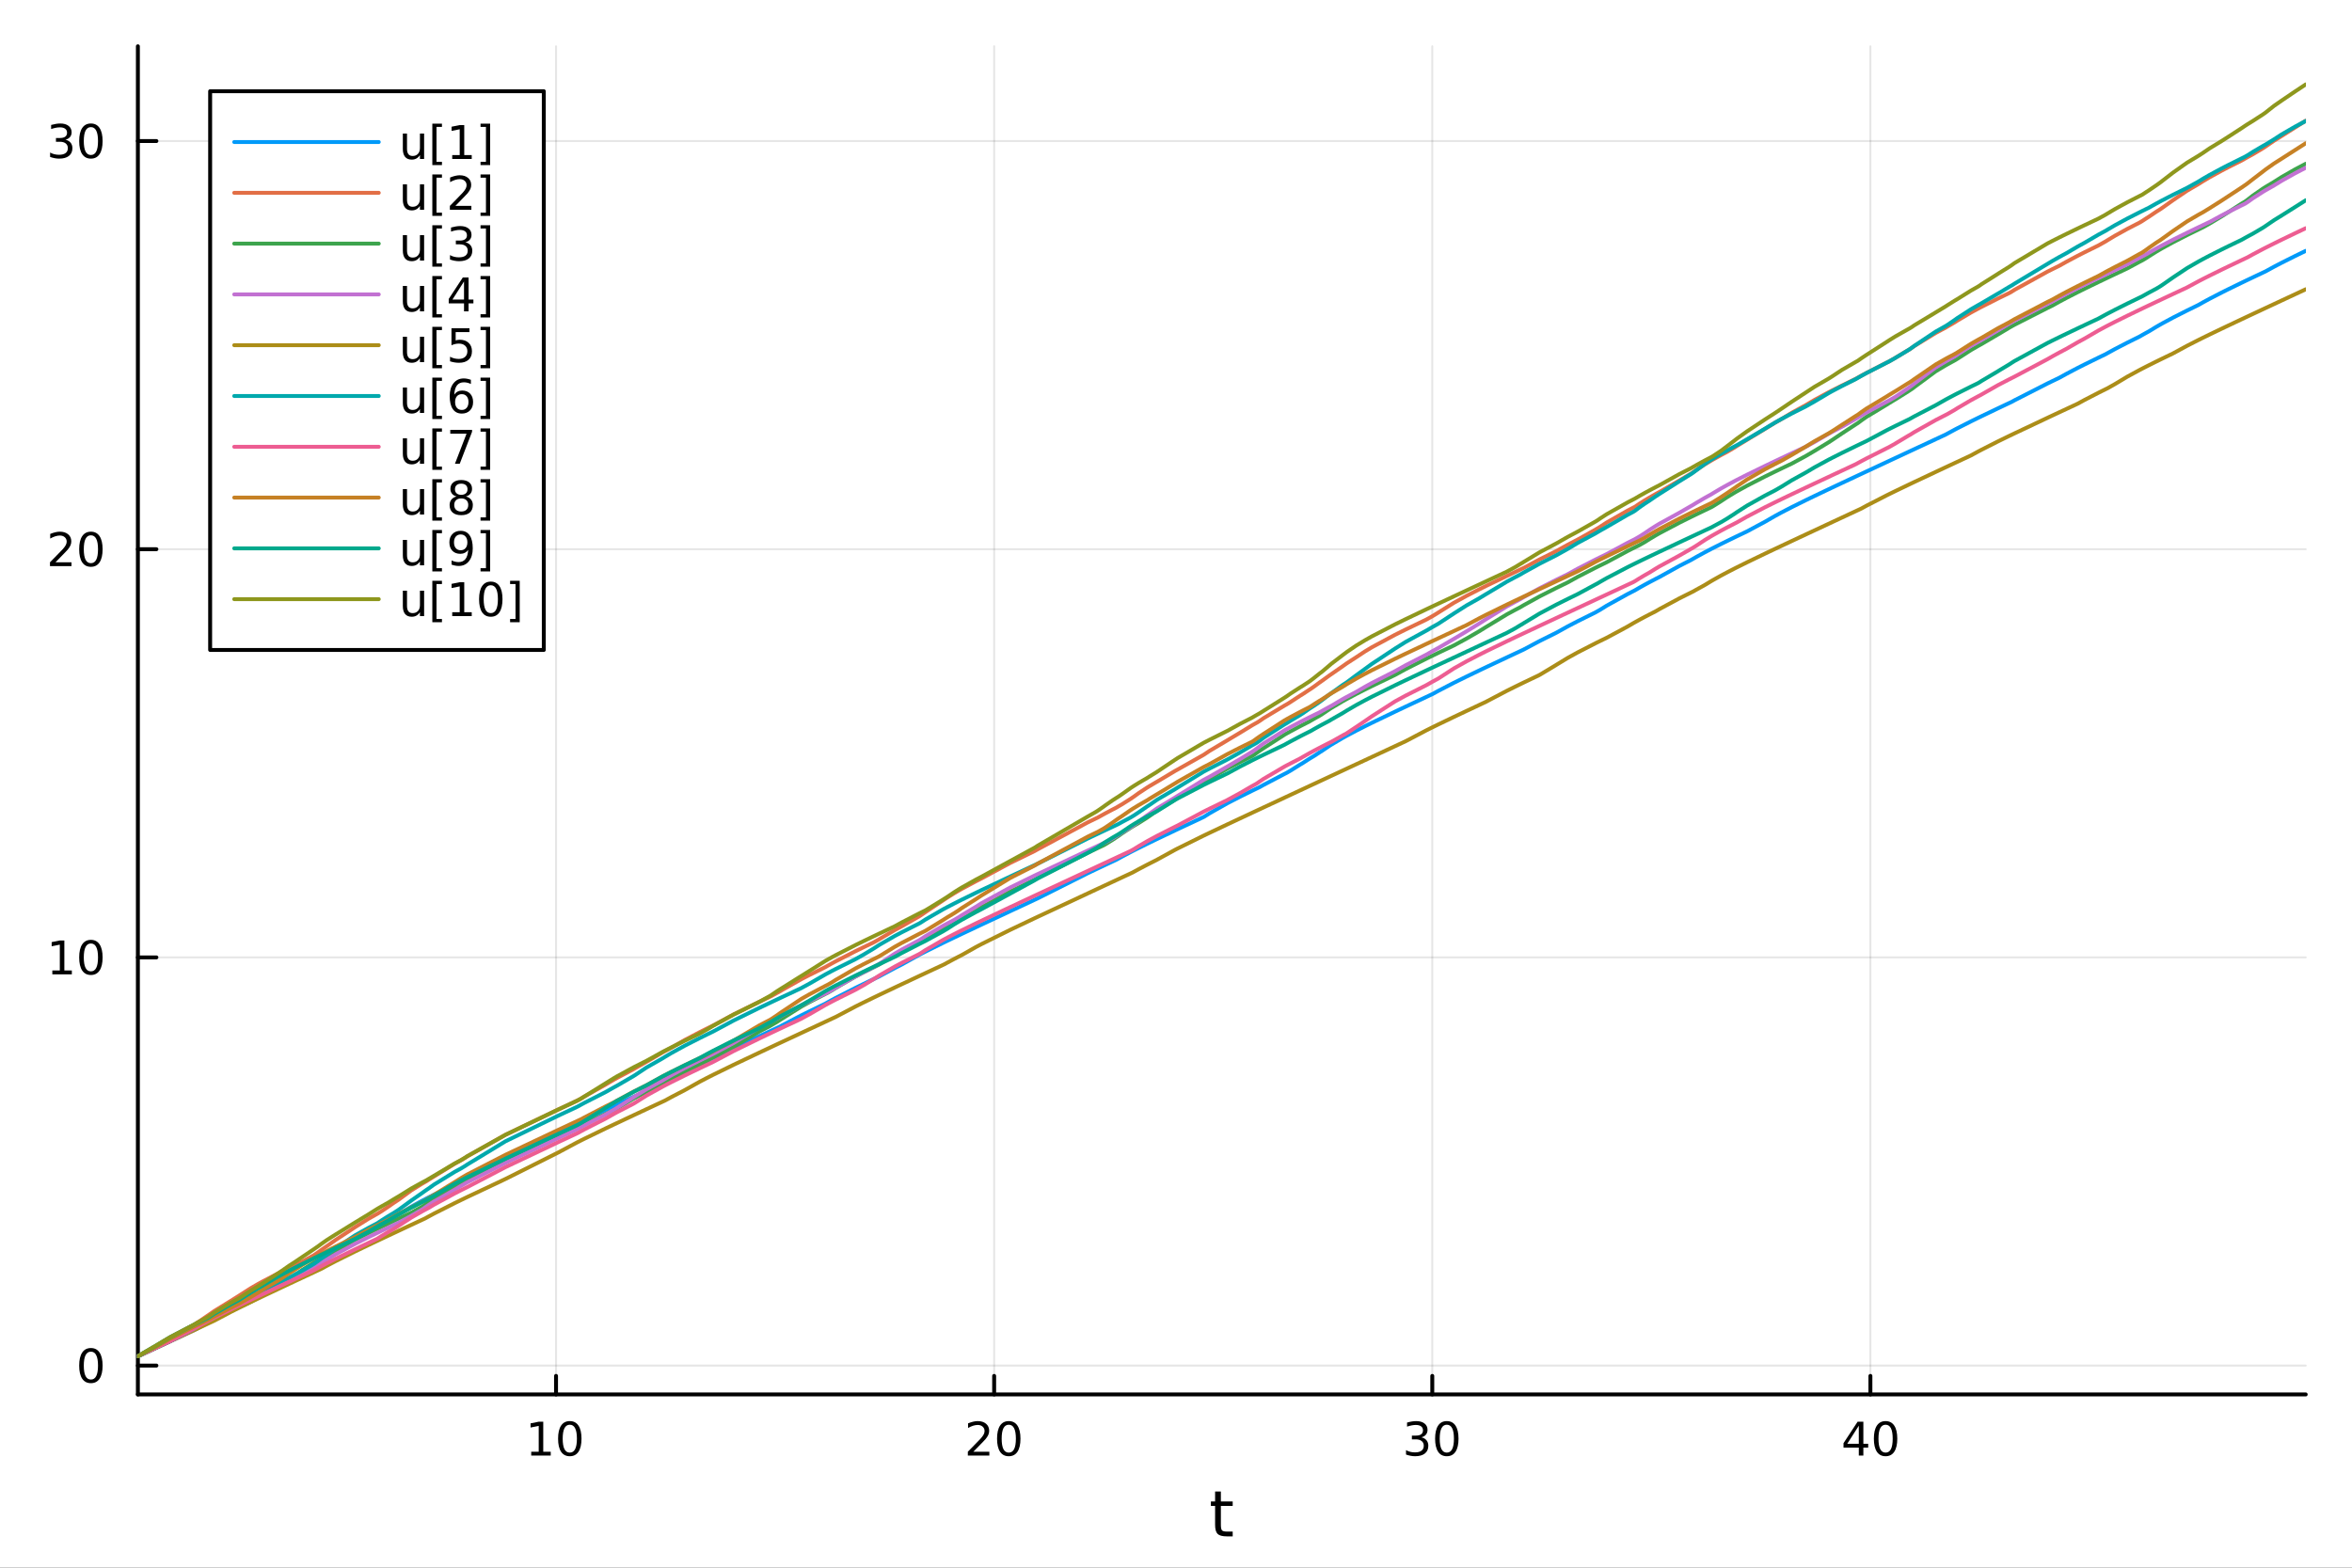 <?xml version="1.0" encoding="utf-8"?>
<svg xmlns="http://www.w3.org/2000/svg" xmlns:xlink="http://www.w3.org/1999/xlink" width="600" height="400" viewBox="0 0 2400 1600">
<rect x="0" y="0" width="2400" height="1600" fill="#333333" stroke="none"/>
<defs>
  <clipPath id="clip800">
    <rect x="0" y="0" width="2400" height="1600"/>
  </clipPath>
</defs>
<path clip-path="url(#clip800)" d="M0 1600 L2400 1600 L2400 0 L0 0  Z" fill="#ffffff" fill-rule="evenodd" fill-opacity="1"/>
<defs>
  <clipPath id="clip801">
    <rect x="480" y="0" width="1681" height="1600"/>
  </clipPath>
</defs>
<path clip-path="url(#clip800)" d="M140.696 1423.18 L2352.76 1423.18 L2352.76 47.244 L140.696 47.244  Z" fill="#ffffff" fill-rule="evenodd" fill-opacity="1"/>
<defs>
  <clipPath id="clip802">
    <rect x="140" y="47" width="2213" height="1377"/>
  </clipPath>
</defs>
<polyline clip-path="url(#clip802)" style="stroke:#000000; stroke-linecap:round; stroke-linejoin:round; stroke-width:2; stroke-opacity:0.1; fill:none" points="567.382,1423.18 567.382,47.244 "/>
<polyline clip-path="url(#clip802)" style="stroke:#000000; stroke-linecap:round; stroke-linejoin:round; stroke-width:2; stroke-opacity:0.1; fill:none" points="1014.44,1423.18 1014.44,47.244 "/>
<polyline clip-path="url(#clip802)" style="stroke:#000000; stroke-linecap:round; stroke-linejoin:round; stroke-width:2; stroke-opacity:0.1; fill:none" points="1461.51,1423.18 1461.51,47.244 "/>
<polyline clip-path="url(#clip802)" style="stroke:#000000; stroke-linecap:round; stroke-linejoin:round; stroke-width:2; stroke-opacity:0.1; fill:none" points="1908.57,1423.18 1908.57,47.244 "/>
<polyline clip-path="url(#clip800)" style="stroke:#000000; stroke-linecap:round; stroke-linejoin:round; stroke-width:4; stroke-opacity:1; fill:none" points="140.696,1423.18 2352.76,1423.18 "/>
<polyline clip-path="url(#clip800)" style="stroke:#000000; stroke-linecap:round; stroke-linejoin:round; stroke-width:4; stroke-opacity:1; fill:none" points="567.382,1423.18 567.382,1404.28 "/>
<polyline clip-path="url(#clip800)" style="stroke:#000000; stroke-linecap:round; stroke-linejoin:round; stroke-width:4; stroke-opacity:1; fill:none" points="1014.44,1423.18 1014.44,1404.28 "/>
<polyline clip-path="url(#clip800)" style="stroke:#000000; stroke-linecap:round; stroke-linejoin:round; stroke-width:4; stroke-opacity:1; fill:none" points="1461.51,1423.18 1461.51,1404.28 "/>
<polyline clip-path="url(#clip800)" style="stroke:#000000; stroke-linecap:round; stroke-linejoin:round; stroke-width:4; stroke-opacity:1; fill:none" points="1908.57,1423.18 1908.57,1404.28 "/>
<path clip-path="url(#clip800)" d="M542.07 1481.64 L549.708 1481.64 L549.708 1455.28 L541.398 1456.95 L541.398 1452.69 L549.662 1451.02 L554.338 1451.02 L554.338 1481.64 L561.977 1481.64 L561.977 1485.58 L542.07 1485.58 L542.07 1481.64 Z" fill="#000000" fill-rule="nonzero" fill-opacity="1" /><path clip-path="url(#clip800)" d="M581.421 1454.1 Q577.81 1454.1 575.981 1457.66 Q574.176 1461.2 574.176 1468.33 Q574.176 1475.44 575.981 1479.01 Q577.81 1482.55 581.421 1482.55 Q585.055 1482.55 586.861 1479.01 Q588.69 1475.44 588.69 1468.33 Q588.69 1461.2 586.861 1457.66 Q585.055 1454.1 581.421 1454.1 M581.421 1450.39 Q587.231 1450.39 590.287 1455 Q593.366 1459.58 593.366 1468.33 Q593.366 1477.06 590.287 1481.67 Q587.231 1486.25 581.421 1486.25 Q575.611 1486.25 572.532 1481.67 Q569.477 1477.06 569.477 1468.33 Q569.477 1459.58 572.532 1455 Q575.611 1450.39 581.421 1450.39 Z" fill="#000000" fill-rule="nonzero" fill-opacity="1" /><path clip-path="url(#clip800)" d="M993.218 1481.64 L1009.54 1481.64 L1009.54 1485.58 L987.593 1485.58 L987.593 1481.64 Q990.255 1478.89 994.838 1474.26 Q999.445 1469.61 1000.63 1468.27 Q1002.87 1465.74 1003.75 1464.01 Q1004.65 1462.25 1004.65 1460.56 Q1004.65 1457.8 1002.71 1456.07 Q1000.79 1454.33 997.685 1454.33 Q995.486 1454.33 993.033 1455.09 Q990.602 1455.86 987.824 1457.41 L987.824 1452.69 Q990.648 1451.55 993.102 1450.97 Q995.556 1450.39 997.593 1450.39 Q1002.96 1450.39 1006.16 1453.08 Q1009.35 1455.77 1009.35 1460.26 Q1009.35 1462.39 1008.54 1464.31 Q1007.75 1466.2 1005.65 1468.8 Q1005.07 1469.47 1001.97 1472.69 Q998.866 1475.88 993.218 1481.64 Z" fill="#000000" fill-rule="nonzero" fill-opacity="1" /><path clip-path="url(#clip800)" d="M1029.35 1454.1 Q1025.74 1454.1 1023.91 1457.66 Q1022.11 1461.2 1022.11 1468.33 Q1022.11 1475.44 1023.91 1479.01 Q1025.74 1482.55 1029.35 1482.55 Q1032.99 1482.55 1034.79 1479.01 Q1036.62 1475.44 1036.62 1468.33 Q1036.62 1461.2 1034.79 1457.66 Q1032.99 1454.1 1029.35 1454.1 M1029.35 1450.39 Q1035.16 1450.39 1038.22 1455 Q1041.3 1459.58 1041.3 1468.33 Q1041.3 1477.06 1038.22 1481.67 Q1035.16 1486.25 1029.35 1486.25 Q1023.54 1486.25 1020.46 1481.67 Q1017.41 1477.06 1017.41 1468.33 Q1017.41 1459.58 1020.46 1455 Q1023.54 1450.39 1029.35 1450.39 Z" fill="#000000" fill-rule="nonzero" fill-opacity="1" /><path clip-path="url(#clip800)" d="M1450.35 1466.95 Q1453.71 1467.66 1455.58 1469.93 Q1457.48 1472.2 1457.48 1475.53 Q1457.48 1480.65 1453.96 1483.45 Q1450.44 1486.25 1443.96 1486.25 Q1441.78 1486.25 1439.47 1485.81 Q1437.18 1485.39 1434.72 1484.54 L1434.72 1480.02 Q1436.67 1481.16 1438.98 1481.74 Q1441.3 1482.32 1443.82 1482.32 Q1448.22 1482.32 1450.51 1480.58 Q1452.83 1478.84 1452.83 1475.53 Q1452.83 1472.48 1450.67 1470.77 Q1448.54 1469.03 1444.72 1469.03 L1440.7 1469.03 L1440.7 1465.19 L1444.91 1465.19 Q1448.36 1465.19 1450.19 1463.82 Q1452.02 1462.43 1452.02 1459.84 Q1452.02 1457.18 1450.12 1455.77 Q1448.24 1454.33 1444.72 1454.33 Q1442.8 1454.33 1440.6 1454.75 Q1438.41 1455.16 1435.77 1456.04 L1435.77 1451.88 Q1438.43 1451.14 1440.74 1450.77 Q1443.08 1450.39 1445.14 1450.39 Q1450.47 1450.39 1453.57 1452.83 Q1456.67 1455.23 1456.67 1459.35 Q1456.67 1462.22 1455.03 1464.21 Q1453.38 1466.18 1450.35 1466.95 Z" fill="#000000" fill-rule="nonzero" fill-opacity="1" /><path clip-path="url(#clip800)" d="M1476.34 1454.1 Q1472.73 1454.1 1470.91 1457.66 Q1469.1 1461.2 1469.1 1468.33 Q1469.1 1475.44 1470.91 1479.01 Q1472.73 1482.55 1476.34 1482.55 Q1479.98 1482.55 1481.78 1479.01 Q1483.61 1475.44 1483.61 1468.33 Q1483.61 1461.2 1481.78 1457.66 Q1479.98 1454.1 1476.34 1454.1 M1476.34 1450.39 Q1482.15 1450.39 1485.21 1455 Q1488.29 1459.58 1488.29 1468.33 Q1488.29 1477.06 1485.21 1481.67 Q1482.15 1486.25 1476.34 1486.25 Q1470.53 1486.25 1467.46 1481.67 Q1464.4 1477.06 1464.4 1468.33 Q1464.4 1459.58 1467.46 1455 Q1470.53 1450.39 1476.34 1450.39 Z" fill="#000000" fill-rule="nonzero" fill-opacity="1" /><path clip-path="url(#clip800)" d="M1896.74 1455.09 L1884.94 1473.54 L1896.74 1473.54 L1896.74 1455.09 M1895.51 1451.02 L1901.39 1451.02 L1901.39 1473.54 L1906.32 1473.54 L1906.32 1477.43 L1901.39 1477.43 L1901.39 1485.58 L1896.74 1485.58 L1896.74 1477.43 L1881.14 1477.43 L1881.14 1472.92 L1895.51 1451.02 Z" fill="#000000" fill-rule="nonzero" fill-opacity="1" /><path clip-path="url(#clip800)" d="M1924.06 1454.1 Q1920.44 1454.1 1918.62 1457.66 Q1916.81 1461.2 1916.81 1468.33 Q1916.81 1475.44 1918.62 1479.01 Q1920.44 1482.55 1924.06 1482.55 Q1927.69 1482.55 1929.5 1479.01 Q1931.32 1475.44 1931.32 1468.33 Q1931.32 1461.2 1929.5 1457.66 Q1927.69 1454.1 1924.06 1454.1 M1924.06 1450.39 Q1929.87 1450.39 1932.92 1455 Q1936 1459.58 1936 1468.33 Q1936 1477.06 1932.92 1481.67 Q1929.87 1486.25 1924.06 1486.25 Q1918.25 1486.25 1915.17 1481.67 Q1912.11 1477.06 1912.11 1468.33 Q1912.11 1459.58 1915.17 1455 Q1918.25 1450.39 1924.06 1450.39 Z" fill="#000000" fill-rule="nonzero" fill-opacity="1" /><path clip-path="url(#clip800)" d="M1245.79 1522.27 L1245.79 1532.4 L1257.85 1532.4 L1257.85 1536.95 L1245.79 1536.95 L1245.79 1556.3 Q1245.79 1560.66 1246.96 1561.9 Q1248.17 1563.14 1251.83 1563.14 L1257.85 1563.14 L1257.85 1568.04 L1251.83 1568.04 Q1245.05 1568.04 1242.48 1565.53 Q1239.9 1562.98 1239.9 1556.3 L1239.9 1536.95 L1235.6 1536.95 L1235.6 1532.4 L1239.9 1532.4 L1239.9 1522.27 L1245.79 1522.27 Z" fill="#000000" fill-rule="nonzero" fill-opacity="1" /><polyline clip-path="url(#clip802)" style="stroke:#000000; stroke-linecap:round; stroke-linejoin:round; stroke-width:2; stroke-opacity:0.1; fill:none" points="140.696,1393.73 2352.76,1393.73 "/>
<polyline clip-path="url(#clip802)" style="stroke:#000000; stroke-linecap:round; stroke-linejoin:round; stroke-width:2; stroke-opacity:0.1; fill:none" points="140.696,977.137 2352.76,977.137 "/>
<polyline clip-path="url(#clip802)" style="stroke:#000000; stroke-linecap:round; stroke-linejoin:round; stroke-width:2; stroke-opacity:0.1; fill:none" points="140.696,560.542 2352.76,560.542 "/>
<polyline clip-path="url(#clip802)" style="stroke:#000000; stroke-linecap:round; stroke-linejoin:round; stroke-width:2; stroke-opacity:0.1; fill:none" points="140.696,143.948 2352.76,143.948 "/>
<polyline clip-path="url(#clip800)" style="stroke:#000000; stroke-linecap:round; stroke-linejoin:round; stroke-width:4; stroke-opacity:1; fill:none" points="140.696,1423.18 140.696,47.244 "/>
<polyline clip-path="url(#clip800)" style="stroke:#000000; stroke-linecap:round; stroke-linejoin:round; stroke-width:4; stroke-opacity:1; fill:none" points="140.696,1393.73 159.593,1393.73 "/>
<polyline clip-path="url(#clip800)" style="stroke:#000000; stroke-linecap:round; stroke-linejoin:round; stroke-width:4; stroke-opacity:1; fill:none" points="140.696,977.137 159.593,977.137 "/>
<polyline clip-path="url(#clip800)" style="stroke:#000000; stroke-linecap:round; stroke-linejoin:round; stroke-width:4; stroke-opacity:1; fill:none" points="140.696,560.542 159.593,560.542 "/>
<polyline clip-path="url(#clip800)" style="stroke:#000000; stroke-linecap:round; stroke-linejoin:round; stroke-width:4; stroke-opacity:1; fill:none" points="140.696,143.948 159.593,143.948 "/>
<path clip-path="url(#clip800)" d="M92.751 1379.53 Q89.14 1379.53 87.311 1383.1 Q85.506 1386.64 85.506 1393.77 Q85.506 1400.87 87.311 1404.44 Q89.14 1407.98 92.751 1407.98 Q96.385 1407.98 98.191 1404.44 Q100.02 1400.87 100.02 1393.77 Q100.02 1386.64 98.191 1383.1 Q96.385 1379.53 92.751 1379.53 M92.751 1375.83 Q98.561 1375.83 101.617 1380.43 Q104.696 1385.02 104.696 1393.77 Q104.696 1402.49 101.617 1407.1 Q98.561 1411.68 92.751 1411.68 Q86.941 1411.68 83.862 1407.1 Q80.807 1402.49 80.807 1393.77 Q80.807 1385.02 83.862 1380.43 Q86.941 1375.83 92.751 1375.83 Z" fill="#000000" fill-rule="nonzero" fill-opacity="1" /><path clip-path="url(#clip800)" d="M53.4 990.482 L61.038 990.482 L61.038 964.116 L52.728 965.783 L52.728 961.524 L60.992 959.857 L65.668 959.857 L65.668 990.482 L73.307 990.482 L73.307 994.417 L53.4 994.417 L53.4 990.482 Z" fill="#000000" fill-rule="nonzero" fill-opacity="1" /><path clip-path="url(#clip800)" d="M92.751 962.936 Q89.14 962.936 87.311 966.501 Q85.506 970.042 85.506 977.172 Q85.506 984.278 87.311 987.843 Q89.14 991.385 92.751 991.385 Q96.385 991.385 98.191 987.843 Q100.02 984.278 100.02 977.172 Q100.02 970.042 98.191 966.501 Q96.385 962.936 92.751 962.936 M92.751 959.232 Q98.561 959.232 101.617 963.839 Q104.696 968.422 104.696 977.172 Q104.696 985.899 101.617 990.505 Q98.561 995.088 92.751 995.088 Q86.941 995.088 83.862 990.505 Q80.807 985.899 80.807 977.172 Q80.807 968.422 83.862 963.839 Q86.941 959.232 92.751 959.232 Z" fill="#000000" fill-rule="nonzero" fill-opacity="1" /><path clip-path="url(#clip800)" d="M56.617 573.887 L72.936 573.887 L72.936 577.822 L50.992 577.822 L50.992 573.887 Q53.654 571.133 58.237 566.503 Q62.844 561.85 64.025 560.508 Q66.27 557.985 67.149 556.248 Q68.052 554.489 68.052 552.799 Q68.052 550.045 66.108 548.309 Q64.186 546.573 61.085 546.573 Q58.886 546.573 56.432 547.336 Q54.001 548.1 51.224 549.651 L51.224 544.929 Q54.048 543.795 56.501 543.216 Q58.955 542.637 60.992 542.637 Q66.362 542.637 69.557 545.323 Q72.751 548.008 72.751 552.498 Q72.751 554.628 71.941 556.549 Q71.154 558.447 69.048 561.04 Q68.469 561.711 65.367 564.929 Q62.265 568.123 56.617 573.887 Z" fill="#000000" fill-rule="nonzero" fill-opacity="1" /><path clip-path="url(#clip800)" d="M92.751 546.341 Q89.14 546.341 87.311 549.906 Q85.506 553.447 85.506 560.577 Q85.506 567.684 87.311 571.248 Q89.14 574.79 92.751 574.79 Q96.385 574.79 98.191 571.248 Q100.02 567.684 100.02 560.577 Q100.02 553.447 98.191 549.906 Q96.385 546.341 92.751 546.341 M92.751 542.637 Q98.561 542.637 101.617 547.244 Q104.696 551.827 104.696 560.577 Q104.696 569.304 101.617 573.91 Q98.561 578.494 92.751 578.494 Q86.941 578.494 83.862 573.91 Q80.807 569.304 80.807 560.577 Q80.807 551.827 83.862 547.244 Q86.941 542.637 92.751 542.637 Z" fill="#000000" fill-rule="nonzero" fill-opacity="1" /><path clip-path="url(#clip800)" d="M66.756 142.593 Q70.112 143.311 71.987 145.579 Q73.885 147.848 73.885 151.181 Q73.885 156.297 70.367 159.098 Q66.849 161.899 60.367 161.899 Q58.191 161.899 55.876 161.459 Q53.585 161.042 51.131 160.186 L51.131 155.672 Q53.075 156.806 55.39 157.385 Q57.705 157.964 60.228 157.964 Q64.626 157.964 66.918 156.228 Q69.233 154.491 69.233 151.181 Q69.233 148.126 67.08 146.413 Q64.95 144.677 61.131 144.677 L57.103 144.677 L57.103 140.834 L61.316 140.834 Q64.765 140.834 66.594 139.468 Q68.423 138.08 68.423 135.487 Q68.423 132.825 66.525 131.413 Q64.65 129.978 61.131 129.978 Q59.21 129.978 57.011 130.394 Q54.812 130.811 52.173 131.691 L52.173 127.524 Q54.835 126.783 57.15 126.413 Q59.487 126.043 61.548 126.043 Q66.872 126.043 69.974 128.473 Q73.075 130.88 73.075 135.001 Q73.075 137.871 71.432 139.862 Q69.788 141.829 66.756 142.593 Z" fill="#000000" fill-rule="nonzero" fill-opacity="1" /><path clip-path="url(#clip800)" d="M92.751 129.746 Q89.14 129.746 87.311 133.311 Q85.506 136.853 85.506 143.982 Q85.506 151.089 87.311 154.654 Q89.14 158.195 92.751 158.195 Q96.385 158.195 98.191 154.654 Q100.02 151.089 100.02 143.982 Q100.02 136.853 98.191 133.311 Q96.385 129.746 92.751 129.746 M92.751 126.043 Q98.561 126.043 101.617 130.649 Q104.696 135.232 104.696 143.982 Q104.696 152.709 101.617 157.316 Q98.561 161.899 92.751 161.899 Q86.941 161.899 83.862 157.316 Q80.807 152.709 80.807 143.982 Q80.807 135.232 83.862 130.649 Q86.941 126.043 92.751 126.043 Z" fill="#000000" fill-rule="nonzero" fill-opacity="1" /><polyline clip-path="url(#clip802)" style="stroke:#009af9; stroke-linecap:round; stroke-linejoin:round; stroke-width:4; stroke-opacity:1; fill:none" points="140.696,1384.24 140.696,1384.24 142.497,1383.4 145.895,1381.82 159.449,1374.55 173.396,1367.53 198.056,1355.63 198.619,1355.31 200.873,1354.05 205.141,1351.71 211.607,1347.76 212.85,1347.02 218.712,1343.68 235.652,1334.7 243.949,1329.9 244.616,1329.52 255.608,1323.61 263.65,1319.49 268.775,1316.92 283.282,1309.83 287.678,1307.72 294.948,1304.25 300.704,1301.52 308.467,1297.85 320.251,1291.46 320.303,1291.44 324.999,1288.61 327.854,1286.7 332.783,1283.56 333.906,1282.87 342.41,1277.23 362.715,1264.35 376.01,1257.13 384.5,1252.77 385.406,1252.31 385.546,1252.23 389.134,1250.13 396.263,1245.56 401.773,1242.27 406.542,1239.55 406.714,1239.45 419.701,1231.57 430.35,1225.73 432.002,1224.86 433.881,1223.87 435.29,1223.14 437.761,1221.87 442.853,1219.29 463.864,1208.99 470.569,1205.79 475.082,1203.26 476.788,1202.17 515.833,1180.93 569.444,1155.37 589.306,1146.08 589.41,1146.03 593.39,1144.18 596.098,1142.91 618.133,1132.63 618.355,1132.53 626.524,1128.72 629.606,1127.28 646.603,1119.36 647.652,1118.87 659.753,1113.24 676.28,1105.54 678.495,1104.5 685.205,1101.38 698.579,1094.21 713.736,1086.58 721.415,1082.83 727.564,1079.87 748.417,1069.96 748.64,1069.86 774.783,1057.59 785.539,1052.57 786.946,1051.91 792.558,1049.29 796.193,1047.6 798.123,1046.52 817.551,1036.35 818.404,1035.93 825.875,1032.22 825.911,1032.21 842.084,1024.39 845.032,1022.72 849.431,1020.3 852.623,1018.59 872.851,1008.29 881.004,1004.31 891.601,999.219 896.428,996.92 896.891,996.7 898.078,996.029 913.087,987.976 920.187,984.367 938.01,974.474 939.552,973.669 944.292,971.229 944.609,971.067 962.204,962.341 963.564,961.682 966.697,960.168 973.672,956.821 978.468,954.536 981.35,953.167 995.752,946.368 1001.5,943.666 1030.98,929.878 1055.54,918.419 1056.92,917.777 1058.77,916.912 1110.14,891.102 1118.25,887.26 1120.26,886.307 1126,883.606 1128.06,882.637 1135.39,879.195 1139.28,877.372 1141.01,876.407 1141.24,876.278 1145.16,874.134 1153.61,869.68 1155.74,868.585 1156.93,867.979 1161.94,865.448 1170.42,861.252 1172.77,860.107 1179.94,856.633 1180.38,856.423 1181.41,855.927 1199.01,847.549 1199.84,847.158 1201.77,846.246 1228.15,833.863 1228.73,833.542 1234.16,830.116 1252.03,819.996 1252.61,819.687 1265.11,813.252 1277.72,807.026 1277.94,806.919 1279.77,806.031 1281.76,805.068 1283.03,804.456 1285.49,803.271 1289.42,801.05 1310.65,789.917 1312.94,788.773 1316.69,786.595 1326.74,780.304 1329.37,778.767 1335.96,774.519 1337.57,773.53 1341.05,771.453 1346.62,767.795 1349.14,766.223 1349.2,766.18 1356.4,761.333 1358.64,759.914 1370.22,753.08 1373.85,751.074 1374.43,750.757 1383.97,745.702 1392.81,741.213 1399.81,737.743 1423.51,726.331 1434.32,721.219 1455.61,711.228 1461.78,708.341 1467.61,705.138 1467.78,705.049 1483.55,696.878 1496.56,690.466 1509.15,684.408 1516.44,680.938 1517.78,680.302 1537.59,670.973 1545.98,667.043 1551.29,664.557 1553.86,663.355 1554.55,663.032 1570.49,654.528 1572.12,653.695 1587.66,645.973 1588.13,645.74 1599.64,639.349 1609.81,634.053 1628.04,625.02 1629.78,624.022 1632.79,622.324 1639.45,618.167 1639.47,618.149 1660.83,606.32 1666.35,603.492 1668.06,602.628 1668.27,602.502 1672.98,599.756 1678.35,596.754 1683.37,594.044 1689.45,590.859 1693.41,588.83 1713.49,577.677 1725.59,571.524 1727,570.699 1727.8,570.234 1730.76,568.539 1739.5,563.749 1746.16,560.256 1746.64,560.011 1747.93,559.349 1755.72,555.418 1756.62,554.967 1762.44,552.097 1769.99,548.425 1771.99,547.458 1782.64,542.365 1801.05,532.495 1811.25,526.609 1817.78,523.068 1828.49,517.524 1842.78,510.438 1842.84,510.408 1851.55,506.198 1865.74,499.435 1869.53,497.639 1879.53,492.928 1893.91,486.186 1895.31,485.529 1896.1,485.161 1899.28,483.671 1904.37,481.291 1925.12,471.609 1927.59,470.456 1933.9,467.511 1934.6,467.187 1947.26,461.285 1948.59,460.666 1949.6,460.192 1950.94,459.569 1952.51,458.835 1953.48,458.384 1975.15,448.285 1985.56,443.434 1987.03,442.619 1994.46,438.606 1994.91,438.365 1997.37,437.078 2011.14,430.096 2018.21,426.623 2019.83,425.836 2021.4,425.073 2021.95,424.805 2038.59,416.836 2039.74,416.29 2050.14,411.376 2052.84,410.105 2055.52,408.608 2089.39,391.319 2094.33,388.931 2101.37,385.557 2108.5,381.602 2120.05,375.536 2126.95,372.05 2141.33,364.999 2148.64,361.485 2150.68,360.327 2158.38,356.108 2170.75,349.697 2183.17,343.537 2185.87,341.985 2186.2,341.798 2190.45,339.425 2192.81,338.137 2200.33,333.559 2204.49,331.165 2206.49,330.04 2217.36,324.192 2217.58,324.074 2231.62,316.956 2243.17,311.306 2248.05,308.543 2254.7,304.931 2267.14,298.508 2273.77,295.197 2287.46,288.533 2290.61,287.02 2291.54,286.573 2293.41,285.68 2293.55,285.613 2299.01,283.013 2309.18,278.2 2311.4,277.154 2311.92,276.909 2320.38,272.272 2328.1,268.235 2341.87,261.33 2352.76,256.038 "/>
<polyline clip-path="url(#clip802)" style="stroke:#e26f46; stroke-linecap:round; stroke-linejoin:round; stroke-width:4; stroke-opacity:1; fill:none" points="140.696,1384.24 140.696,1384.24 142.497,1383.24 145.895,1381.38 159.449,1373.37 173.396,1364.96 198.056,1352 198.619,1351.66 200.873,1350.15 205.141,1347.4 211.607,1342.96 212.85,1342.15 218.712,1338.01 235.652,1327.62 243.949,1322.42 244.616,1321.97 255.608,1314.94 263.65,1310.29 268.775,1307.48 283.282,1299.92 287.678,1297.72 294.948,1294.14 300.704,1291.34 308.467,1287.6 320.251,1281.14 320.303,1281.11 324.999,1277.87 327.854,1275.75 332.783,1272.31 333.906,1271.56 342.41,1265.54 362.715,1252.18 376.01,1243.87 384.5,1239.1 385.406,1238.6 385.546,1238.51 389.134,1236.28 396.263,1231.52 401.773,1227.65 406.542,1224.54 406.714,1224.42 419.701,1214.9 430.35,1208.27 432.002,1207.31 433.881,1206.23 435.29,1205.43 437.761,1203.83 442.853,1200.68 463.864,1187.76 470.569,1184.12 475.082,1181.36 476.788,1180.2 515.833,1158.19 569.444,1132.47 589.306,1123.18 589.41,1123.12 593.39,1120.92 596.098,1119.22 618.133,1106.82 618.355,1106.68 626.524,1101.86 629.606,1100.13 646.603,1091.14 647.652,1090.51 659.753,1083.67 676.28,1074 678.495,1072.8 685.205,1069.25 698.579,1061.54 713.736,1053.59 721.415,1049.75 727.564,1046.72 748.417,1035.44 748.64,1035.33 774.783,1022.46 785.539,1017.33 786.946,1016.66 792.558,1013.54 796.193,1011.58 798.123,1010.39 817.551,999.43 818.404,998.981 825.875,995.124 825.911,995.105 842.084,987.082 845.032,985.395 849.431,982.947 852.623,981.216 872.851,970.846 881.004,966.852 891.601,961.746 896.428,959.039 896.891,958.784 898.078,958.026 913.087,949.203 920.187,945.375 938.01,935.162 939.552,934.2 944.292,930.943 944.609,930.703 962.204,919.002 963.564,918.072 966.697,915.996 973.672,911.648 978.468,908.834 981.35,907.199 995.752,899.478 1001.5,896.545 1030.98,880.654 1055.54,868.684 1056.92,867.901 1058.77,866.861 1110.14,839.23 1118.25,835.327 1120.26,834.362 1126,831.16 1128.06,830.041 1135.39,826.162 1139.28,824.159 1141.01,823.124 1141.24,822.986 1145.16,820.702 1153.61,815.364 1155.74,813.905 1156.93,813.11 1161.94,809.467 1170.42,803.874 1172.77,802.427 1179.94,798.205 1180.38,797.956 1181.41,797.373 1199.01,786.85 1199.84,786.394 1201.77,785.339 1228.15,770.416 1228.73,770.067 1234.16,766.404 1252.03,755.81 1252.61,755.438 1265.11,747.973 1277.72,740.255 1277.94,740.128 1279.77,739.087 1281.76,737.972 1283.03,737.269 1285.49,735.705 1289.42,732.96 1310.65,720.152 1312.94,718.904 1316.69,716.579 1326.74,709.997 1329.37,708.403 1335.96,704.038 1337.57,703.025 1341.05,700.603 1346.62,696.492 1349.14,694.749 1349.2,694.702 1356.4,689.462 1358.64,687.944 1370.22,679.89 1373.85,677.303 1374.43,676.901 1383.97,670.73 1392.81,664.876 1399.81,660.648 1423.51,647.89 1434.32,642.505 1455.61,632.244 1461.78,628.814 1467.61,625.218 1467.78,625.104 1483.55,615.225 1496.56,608.077 1509.15,601.619 1516.44,598.001 1517.78,597.343 1537.59,587.803 1545.98,583.826 1551.29,581.318 1553.86,580.108 1554.55,579.782 1570.49,571.243 1572.12,570.407 1587.66,562.669 1588.13,562.436 1599.64,556.039 1609.81,550.739 1628.04,540.542 1629.78,539.474 1632.79,537.669 1639.45,533.319 1639.47,533.301 1660.83,521.131 1666.35,518.256 1668.06,517.38 1668.27,517.252 1672.98,514.082 1678.35,510.693 1683.37,507.697 1689.45,504.241 1693.41,502.07 1713.49,490.487 1725.59,483.34 1727,482.431 1727.8,481.846 1730.76,479.747 1739.5,474.031 1746.16,470.04 1746.64,469.765 1747.93,469.024 1755.72,464.702 1756.62,464.215 1762.44,461.139 1769.99,456.671 1771.99,455.356 1782.64,448.855 1801.05,437.69 1811.25,431.433 1817.78,427.73 1828.49,421.211 1842.78,413.375 1842.84,413.337 1851.55,408.187 1865.74,400.497 1869.53,398.538 1879.53,393.508 1893.91,386.499 1895.31,385.697 1896.1,385.253 1899.28,383.476 1904.37,380.715 1925.12,370.131 1927.59,368.917 1933.9,365.33 1934.6,364.881 1947.26,357.281 1948.59,356.534 1949.6,355.874 1950.94,354.899 1952.51,353.774 1953.48,353.098 1975.15,339.825 1985.56,334.253 1987.03,333.36 1994.46,329.025 1994.91,328.725 1997.37,327.143 2011.14,318.99 2018.21,315.144 2019.83,314.287 2021.4,313.461 2021.95,313.172 2038.59,304.758 2039.74,304.191 2050.14,299.134 2052.84,297.599 2055.52,295.87 2089.39,277.156 2094.33,274.688 2101.37,271.228 2108.5,267.208 2120.05,261.074 2126.95,257.56 2141.33,250.474 2148.64,246.368 2150.68,245.077 2158.38,240.45 2170.75,233.618 2183.17,227.216 2185.87,225.627 2186.2,225.405 2190.45,222.627 2192.81,221.146 2200.33,216.071 2204.49,213.466 2206.49,212.074 2217.36,204.328 2217.58,204.179 2231.62,194.691 2243.17,187.946 2248.05,184.865 2254.7,180.918 2267.14,174.082 2273.77,170.63 2287.46,163.777 2290.61,161.961 2291.54,161.431 2293.41,160.384 2293.55,160.307 2299.01,157.326 2309.18,151.249 2311.4,149.798 2311.92,149.464 2320.38,143.635 2328.1,138.841 2341.87,130.134 2352.76,123.224 "/>
<polyline clip-path="url(#clip802)" style="stroke:#3da44d; stroke-linecap:round; stroke-linejoin:round; stroke-width:4; stroke-opacity:1; fill:none" points="140.696,1384.24 140.696,1384.24 142.497,1383.4 145.895,1381.82 159.449,1375.5 173.396,1369 198.056,1357.51 198.619,1357.25 200.873,1356.2 205.141,1353.85 211.607,1350.4 212.85,1349.76 218.712,1346.74 235.652,1338.35 243.949,1334.35 244.616,1334.03 255.608,1328.79 263.65,1324.36 268.775,1321.23 283.282,1313.08 287.678,1310.38 294.948,1305.6 300.704,1301.62 308.467,1296.09 320.251,1288.71 320.303,1288.68 324.999,1285.98 327.854,1284.39 332.783,1281.71 333.906,1281.01 342.41,1275.95 362.715,1265.08 376.01,1258.46 384.5,1254.34 385.406,1253.9 385.546,1253.84 389.134,1252.11 396.263,1248.71 401.773,1246.1 406.542,1243.84 406.714,1243.76 419.701,1237.65 430.35,1231.87 432.002,1230.86 433.881,1229.56 435.29,1228.61 437.761,1226.98 442.853,1223.78 463.864,1212.02 470.569,1208.03 475.082,1205.47 476.788,1204.53 515.833,1184.78 569.444,1159.51 589.306,1150.24 589.41,1150.19 593.39,1148.33 596.098,1147.07 618.133,1136.8 618.355,1136.69 626.524,1132.89 629.606,1131.18 646.603,1121.18 647.652,1120.61 659.753,1114.25 676.28,1106.02 678.495,1104.74 685.205,1101.01 698.579,1094.01 713.736,1086.48 721.415,1082.76 727.564,1079.31 748.417,1068.48 748.64,1068.35 774.783,1052.82 785.539,1047.23 786.946,1046.39 792.558,1043.15 796.193,1040.81 798.123,1039.61 817.551,1027.41 818.404,1026.92 825.875,1022.82 825.911,1022.8 842.084,1014.46 845.032,1012.99 849.431,1010.45 852.623,1008.39 872.851,996.722 881.004,992.459 891.601,987.122 896.428,984.746 896.891,984.476 898.078,983.791 913.087,974.592 920.187,970.657 938.01,961.431 939.552,960.662 944.292,958.319 944.609,958.163 962.204,948.524 963.564,947.819 966.697,946.211 973.672,942.697 978.468,939.921 981.35,938.053 995.752,929.528 1001.5,925.922 1030.98,909.874 1055.54,897.864 1056.92,897.206 1058.77,896.154 1110.14,870.279 1118.25,866.435 1120.26,865.482 1126,862.779 1128.06,861.628 1135.39,857.07 1139.28,854.456 1141.01,853.336 1141.24,853.165 1145.16,850.383 1153.61,844.881 1155.74,843.579 1156.93,842.866 1161.94,839.94 1170.42,834.591 1172.77,832.989 1179.94,827.811 1180.38,827.513 1181.41,826.818 1199.01,816.141 1199.84,815.604 1201.77,814.201 1228.15,798.042 1228.73,797.732 1234.16,794.842 1252.03,784.647 1252.61,784.336 1265.11,777.876 1277.72,771.635 1277.94,771.507 1279.77,770.291 1281.76,768.825 1283.03,767.914 1285.49,766.195 1289.42,763.572 1310.65,749.875 1312.94,748.572 1316.69,746.491 1326.74,741.145 1329.37,739.793 1335.96,736.456 1337.57,735.506 1341.05,733.505 1346.62,730.407 1349.14,728.824 1349.2,728.786 1356.4,723.911 1358.64,722.485 1370.22,715.625 1373.85,713.613 1374.43,713.296 1383.97,708.23 1392.81,703.734 1399.81,700.259 1423.51,688.841 1434.32,682.929 1455.61,672.147 1461.78,669.141 1467.61,666.329 1467.78,666.25 1483.55,658.74 1496.56,651.693 1509.15,644.393 1516.44,639.884 1517.78,639.091 1537.59,627.051 1545.98,622.525 1551.29,619.763 1553.86,618.222 1554.55,617.814 1570.49,609.001 1572.12,608.146 1587.66,600.285 1588.13,600.05 1599.64,594.442 1609.81,588.81 1628.04,579.453 1629.78,578.591 1632.79,577.106 1639.45,573.865 1639.47,573.85 1660.83,562.364 1666.35,559.582 1668.06,558.731 1668.27,558.626 1672.98,556.301 1678.35,553.237 1683.37,550.064 1689.45,546.439 1693.41,544.181 1713.49,533.565 1725.59,527.567 1727,526.882 1727.8,526.492 1730.76,525.056 1739.5,520.855 1746.16,517.681 1746.64,517.411 1747.93,516.685 1755.72,511.824 1756.62,511.202 1762.44,507.382 1769.99,502.795 1771.99,501.633 1782.64,495.75 1801.05,486.323 1811.25,481.327 1817.78,478.176 1828.49,473.07 1842.78,465.336 1842.84,465.304 1851.55,460.189 1865.74,451.554 1869.53,449.103 1879.53,442.364 1893.91,432.929 1895.31,432.09 1896.1,431.555 1899.28,429.161 1904.37,425.58 1925.12,413.058 1927.59,411.493 1933.9,407.68 1934.6,407.275 1947.26,399.357 1948.59,398.466 1949.6,397.794 1950.94,396.924 1952.51,395.775 1953.48,394.996 1975.15,378.989 1985.56,372.795 1987.03,371.968 1994.46,367.907 1994.91,367.663 1997.37,366.148 2011.14,357.299 2018.21,353.232 2019.83,352.334 2021.4,351.471 2021.95,351.169 2038.59,341.397 2039.74,340.769 2050.14,334.503 2052.84,332.972 2055.52,331.483 2089.39,314.236 2094.33,311.851 2101.37,307.916 2108.5,304.117 2120.05,298.218 2126.95,294.798 2141.33,287.833 2148.64,284.346 2150.68,283.376 2158.38,279.729 2170.75,273.909 2183.17,267.202 2185.87,265.803 2186.2,265.634 2190.45,263.104 2192.81,261.532 2200.33,256.821 2204.49,254.371 2206.49,253.222 2217.36,247.277 2217.58,247.157 2231.62,239.967 2243.17,234.285 2248.05,231.921 2254.7,228.194 2267.14,220.739 2273.77,216.538 2287.46,207.74 2290.61,205.895 2291.54,205.272 2293.41,203.884 2293.55,203.782 2299.01,199.504 2309.18,192.477 2311.4,191.067 2311.92,190.742 2320.38,185.689 2328.1,180.781 2341.87,172.903 2352.76,167.171 "/>
<polyline clip-path="url(#clip802)" style="stroke:#c271d2; stroke-linecap:round; stroke-linejoin:round; stroke-width:4; stroke-opacity:1; fill:none" points="140.696,1384.24 140.696,1384.24 142.497,1383.4 145.895,1381.82 159.449,1375.5 173.396,1369 198.056,1357.51 198.619,1357.25 200.873,1356 205.141,1353.32 211.607,1349.49 212.85,1348.77 218.712,1345.51 235.652,1336.67 243.949,1332.54 244.616,1332.21 255.608,1326.87 263.65,1322.39 268.775,1319.66 283.282,1312.26 287.678,1310.08 294.948,1306.54 300.704,1303.29 308.467,1299.1 320.251,1293.05 320.303,1293.02 324.999,1290.29 327.854,1288.68 332.783,1285.97 333.906,1285.27 342.41,1280.18 362.715,1269.27 376.01,1262.64 384.5,1258.52 385.406,1258.08 385.546,1258.01 389.134,1256.29 396.263,1252.88 401.773,1250.27 406.542,1248.01 406.714,1247.92 419.701,1240.89 430.35,1234.68 432.002,1233.61 433.881,1232.26 435.29,1231.27 437.761,1229.58 442.853,1226.28 463.864,1214.26 470.569,1210.23 475.082,1207.65 476.788,1206.7 515.833,1186.88 569.444,1161.59 589.306,1152.32 589.41,1152.26 593.39,1150.07 596.098,1148.61 618.133,1137.37 618.355,1137.24 626.524,1132.63 629.606,1130.69 646.603,1119.85 647.652,1119.14 659.753,1111.65 676.28,1102.6 678.495,1101.26 685.205,1097.35 698.579,1090.12 713.736,1082.45 721.415,1078.7 727.564,1075.73 748.417,1064.54 748.64,1064.41 774.783,1048.72 785.539,1043.11 786.946,1042.39 792.558,1039.57 796.193,1037.46 798.123,1036.36 817.551,1026.05 818.404,1025.61 825.875,1021.88 825.911,1021.87 842.084,1014.01 845.032,1012.6 849.431,1010.13 852.623,1008.1 872.851,996.608 881.004,992.379 891.601,987.073 896.428,984.301 896.891,983.998 898.078,983.229 913.087,973.286 920.187,969.14 938.01,959.603 939.552,958.678 944.292,955.52 944.609,955.316 962.204,944.958 963.564,944.218 966.697,942.536 973.672,938.891 978.468,936.045 981.35,934.142 995.752,925.496 1001.5,921.859 1030.98,905.735 1055.54,893.708 1056.92,893.048 1058.77,892.162 1110.14,868.004 1118.25,864.219 1120.26,863.277 1126,860.602 1128.06,859.642 1135.39,855.64 1139.28,853.254 1141.01,852.224 1141.24,852.065 1145.16,849.459 1153.61,844.249 1155.74,842.815 1156.93,842.033 1161.94,838.438 1170.42,832.248 1172.77,830.672 1179.94,825.558 1180.38,825.263 1181.41,824.575 1199.01,813.985 1199.84,813.451 1201.77,812.226 1228.15,795.993 1228.73,795.682 1234.16,792.784 1252.03,782.575 1252.61,782.21 1265.11,774.877 1277.72,767.234 1277.94,767.109 1279.77,765.912 1281.76,764.463 1283.03,763.563 1285.49,761.647 1289.42,758.749 1310.65,745.455 1312.94,744.177 1316.69,742.131 1326.74,736.856 1329.37,735.517 1335.96,732.208 1337.57,731.409 1341.05,729.698 1346.62,726.98 1349.14,725.54 1349.2,725.505 1356.4,721.534 1358.64,720.335 1370.22,713.502 1373.85,711.496 1374.43,711.179 1383.97,706.125 1392.81,700.956 1399.81,697.108 1423.51,685.026 1434.32,678.979 1455.61,668.065 1461.78,664.536 1467.61,661.347 1467.78,661.243 1483.55,652.05 1496.56,644.278 1509.15,636.583 1516.44,631.929 1517.78,631.114 1537.59,618.865 1545.98,614.294 1551.29,611.51 1553.86,609.961 1554.55,609.551 1570.49,600.702 1572.12,599.845 1587.66,591.969 1588.13,591.733 1599.64,586.12 1609.81,580.484 1628.04,571.123 1629.78,570.261 1632.79,568.776 1639.45,565.534 1639.47,565.52 1660.83,554.032 1666.35,551.251 1668.06,550.399 1668.27,550.294 1672.98,547.573 1678.35,544.15 1683.37,540.709 1689.45,536.832 1693.41,534.443 1713.49,523.426 1725.59,516.442 1727,515.673 1727.8,515.165 1730.76,513.325 1739.5,508.202 1746.16,504.531 1746.64,504.231 1747.93,503.426 1755.72,498.789 1756.62,498.271 1762.44,495.028 1769.99,490.997 1771.99,489.953 1782.64,484.55 1801.05,475.563 1811.25,470.694 1817.78,467.598 1828.49,462.554 1842.78,455.852 1842.84,455.823 1851.55,451.078 1865.74,442.809 1869.53,440.749 1879.53,435.52 1893.91,427.355 1895.31,426.476 1896.1,425.99 1899.28,424.059 1904.37,421.093 1925.12,410.025 1927.59,408.777 1933.9,405.12 1934.6,404.665 1947.26,396.075 1948.59,395.132 1949.6,394.424 1950.94,393.387 1952.51,392.195 1953.48,391.391 1975.15,375.036 1985.56,368.763 1987.03,367.927 1994.46,363.831 1994.91,363.543 1997.37,361.806 2011.14,353.038 2018.21,348.997 2019.83,348.103 2021.4,347.245 2021.95,346.944 2038.59,337.203 2039.74,336.576 2050.14,330.32 2052.84,328.792 2055.52,327.304 2089.39,310.067 2094.33,307.682 2101.37,303.749 2108.5,299.95 2120.05,294.052 2126.95,290.631 2141.33,283.666 2148.64,280.18 2150.68,279.21 2158.38,275.563 2170.75,269.743 2183.17,263.036 2185.87,261.637 2186.2,261.468 2190.45,259.299 2192.81,257.9 2200.33,253.631 2204.49,251.369 2206.49,250.299 2217.36,244.677 2217.58,244.563 2231.62,237.611 2243.17,232.039 2248.05,229.707 2254.7,226.55 2267.14,219.797 2273.77,216.373 2287.46,209.558 2290.61,208.021 2291.54,207.482 2293.41,206.25 2293.55,206.16 2299.01,202.27 2309.18,195.754 2311.4,194.428 2311.92,194.121 2320.38,189.317 2328.1,184.566 2341.87,176.863 2352.76,171.211 "/>
<polyline clip-path="url(#clip802)" style="stroke:#ac8d18; stroke-linecap:round; stroke-linejoin:round; stroke-width:4; stroke-opacity:1; fill:none" points="140.696,1384.24 140.696,1384.24 142.497,1383.4 145.895,1381.82 159.449,1375.5 173.396,1369 198.056,1357.51 198.619,1357.25 200.873,1356.2 205.141,1354.21 211.607,1351.2 212.85,1350.62 218.712,1347.89 235.652,1338.89 243.949,1334.72 244.616,1334.39 255.608,1329.01 263.65,1325.15 268.775,1322.7 283.282,1315.84 287.678,1313.77 294.948,1310.35 300.704,1307.66 308.467,1304.02 320.251,1298.52 320.303,1298.49 324.999,1296.3 327.854,1294.97 332.783,1292.26 333.906,1291.65 342.41,1287.18 362.715,1277.07 376.01,1270.68 384.5,1266.64 385.406,1266.22 385.546,1266.15 389.134,1264.45 396.263,1261.1 401.773,1258.51 406.542,1256.27 406.714,1256.19 419.701,1250.11 430.35,1245.14 432.002,1244.37 433.881,1243.49 435.29,1242.7 437.761,1241.35 442.853,1238.61 463.864,1227.97 470.569,1224.7 475.082,1222.52 476.788,1221.7 515.833,1203.26 569.444,1176.34 589.306,1165.74 589.41,1165.69 593.39,1163.68 596.098,1162.33 618.133,1151.63 618.355,1151.52 626.524,1147.64 629.606,1146.18 646.603,1138.18 647.652,1137.69 659.753,1132.02 676.28,1124.3 678.495,1123.27 685.205,1119.6 698.579,1112.66 713.736,1104.15 721.415,1100.14 727.564,1097.02 748.417,1086.82 748.64,1086.71 774.783,1074.32 785.539,1069.27 786.946,1068.61 792.558,1065.98 796.193,1064.28 798.123,1063.38 817.551,1054.31 818.404,1053.91 825.875,1050.42 825.911,1050.41 842.084,1042.87 845.032,1041.49 849.431,1039.44 852.623,1037.96 872.851,1027.29 881.004,1023.23 891.601,1018.07 896.428,1015.75 896.891,1015.53 898.078,1014.96 913.087,1007.84 920.187,1004.49 938.01,996.131 939.552,995.41 944.292,993.193 944.609,993.045 962.204,984.828 963.564,984.194 966.697,982.46 973.672,978.721 978.468,976.229 981.35,974.756 995.752,966.607 1001.5,963.567 1030.98,948.933 1055.54,937.269 1056.92,936.62 1058.77,935.748 1110.14,911.731 1118.25,907.95 1120.26,907.01 1126,904.337 1128.06,903.377 1135.39,899.959 1139.28,898.147 1141.01,897.341 1141.24,897.232 1145.16,895.404 1153.61,891.467 1155.74,890.474 1156.93,889.813 1161.94,887.08 1170.42,882.631 1172.77,881.431 1179.94,877.822 1180.38,877.604 1181.41,876.998 1199.01,867.353 1199.84,866.924 1201.77,865.928 1228.15,852.896 1228.73,852.621 1234.16,850.022 1252.03,841.557 1252.61,841.283 1265.11,835.412 1277.72,829.51 1277.94,829.407 1279.77,828.552 1281.76,827.623 1283.03,827.03 1285.49,825.881 1289.42,824.045 1310.65,814.139 1312.94,813.07 1316.69,811.322 1326.74,806.637 1329.37,805.413 1335.96,802.34 1337.57,801.589 1341.05,799.97 1346.62,797.374 1349.14,796.201 1349.2,796.172 1356.4,792.817 1358.64,791.773 1370.22,786.375 1373.85,784.686 1374.43,784.415 1383.97,779.969 1392.81,775.853 1399.81,772.59 1423.51,761.546 1434.32,756.509 1455.61,745.312 1461.78,742.243 1467.61,739.386 1467.78,739.306 1483.55,731.719 1496.56,725.558 1509.15,719.638 1516.44,716.217 1517.78,715.468 1537.59,705.059 1545.98,700.891 1551.29,698.295 1553.86,697.049 1554.55,696.714 1570.49,689.092 1572.12,688.171 1587.66,678.83 1588.13,678.519 1599.64,671.51 1609.81,665.879 1628.04,656.522 1629.78,655.66 1632.79,654.176 1639.45,650.934 1639.47,650.917 1660.83,639.433 1666.35,636.196 1668.06,635.225 1668.27,635.105 1672.98,632.497 1678.35,629.62 1683.37,627.003 1689.45,623.906 1693.41,621.583 1713.49,610.771 1725.59,604.716 1727,604.026 1727.8,603.634 1730.76,601.93 1739.5,597.119 1746.16,593.078 1746.64,592.8 1747.93,592.052 1755.72,587.691 1756.62,587.2 1762.44,584.103 1769.99,580.213 1771.99,579.2 1782.64,573.918 1801.05,565.044 1811.25,560.207 1817.78,557.125 1828.49,552.096 1842.78,545.406 1842.84,545.377 1851.55,541.309 1865.74,534.686 1869.53,532.916 1879.53,528.253 1893.91,521.551 1895.31,520.897 1896.1,520.531 1899.28,519.046 1904.37,516.249 1925.12,505.581 1927.59,504.36 1933.9,501.274 1934.6,500.936 1947.26,494.852 1948.59,494.219 1949.6,493.735 1950.94,493.1 1952.51,492.351 1953.48,491.893 1975.15,481.681 1985.56,476.805 1987.03,476.119 1994.46,472.646 1994.91,472.433 1997.37,471.286 2011.14,464.857 2018.21,460.995 2019.83,460.135 2021.4,459.307 2021.95,459.017 2038.59,450.583 2039.74,450.016 2050.14,444.953 2052.84,443.654 2055.52,442.368 2089.39,426.366 2094.33,424.05 2101.37,420.755 2108.5,417.426 2120.05,412.034 2126.95,408.259 2141.33,400.829 2148.64,397.198 2150.68,396.196 2158.38,391.843 2170.75,384.408 2183.17,377.658 2185.87,376.253 2186.2,376.083 2190.45,373.905 2192.81,372.711 2200.33,368.966 2204.49,366.926 2206.49,365.95 2217.36,360.712 2217.58,360.582 2231.62,352.952 2243.17,347.066 2248.05,344.643 2254.7,341.39 2267.14,335.408 2273.77,332.25 2287.46,325.787 2290.61,324.306 2291.54,323.867 2293.41,322.99 2293.55,322.925 2299.01,320.363 2309.18,315.603 2311.4,314.565 2311.92,314.322 2320.38,310.367 2328.1,306.763 2341.87,300.34 2352.76,295.266 "/>
<polyline clip-path="url(#clip802)" style="stroke:#00a9ad; stroke-linecap:round; stroke-linejoin:round; stroke-width:4; stroke-opacity:1; fill:none" points="140.696,1384.24 140.696,1384.24 142.497,1383.4 145.895,1381.82 159.449,1375.5 173.396,1369 198.056,1356.12 198.619,1355.79 200.873,1354.28 205.141,1351.18 211.607,1346.83 212.85,1346.04 218.712,1342.44 235.652,1333.02 243.949,1328.73 244.616,1328.39 255.608,1322.92 263.65,1319.01 268.775,1316.54 283.282,1309.63 287.678,1307.56 294.948,1304.13 300.704,1300.96 308.467,1296.84 320.251,1290.01 320.303,1289.98 324.999,1286.64 327.854,1284.47 332.783,1280.95 333.906,1280.08 342.41,1274 362.715,1260.57 376.01,1253.17 384.5,1248.74 385.406,1248.2 385.546,1248.11 389.134,1245.7 396.263,1241.2 401.773,1237.95 406.542,1234.86 406.714,1234.74 419.701,1225.26 430.35,1217.86 432.002,1216.66 433.881,1215.33 435.29,1214.36 437.761,1212.7 442.853,1209.01 463.864,1196.09 470.569,1192.45 475.082,1189.7 476.788,1188.53 515.833,1164.8 569.444,1138.75 589.306,1129.44 589.41,1129.38 593.39,1127.18 596.098,1125.72 618.133,1114.47 618.355,1114.34 626.524,1109.72 629.606,1108.05 646.603,1098.17 647.652,1097.51 659.753,1089.48 676.28,1080.04 678.495,1078.66 685.205,1074.68 698.579,1067.34 713.736,1059.61 721.415,1055.83 727.564,1052.85 748.417,1041.64 748.64,1041.53 774.783,1028.69 785.539,1023.57 786.946,1022.9 792.558,1020.25 796.193,1018.53 798.123,1017.62 817.551,1008.51 818.404,1008.03 825.875,1003.97 825.911,1003.95 842.084,994.59 845.032,993.004 849.431,990.686 852.623,989.034 872.851,978.97 881.004,974.403 891.601,968.019 896.428,964.902 896.891,964.613 898.078,963.877 913.087,955.249 920.187,951.476 938.01,942.488 939.552,941.594 944.292,938.516 944.609,938.316 962.204,928.141 963.564,927.41 966.697,925.747 973.672,922.135 978.468,919.71 981.35,918.27 995.752,911.227 1001.5,908.464 1030.98,894.523 1055.54,883.027 1056.92,882.384 1058.77,881.517 1110.14,855.692 1118.25,851.85 1120.26,850.898 1126,848.196 1128.06,847.227 1135.39,843.784 1139.28,841.962 1141.01,841.152 1141.24,841.021 1145.16,838.852 1153.61,834.357 1155.74,833.065 1156.93,832.357 1161.94,829.031 1170.42,823.181 1172.77,821.678 1179.94,816.746 1180.38,816.46 1181.41,815.794 1199.01,805.449 1199.84,804.922 1201.77,803.713 1228.15,787.605 1228.73,787.296 1234.16,784.41 1252.03,775.371 1252.61,775.031 1265.11,768.095 1277.72,760.682 1277.94,760.56 1279.77,759.55 1281.76,758.466 1283.03,757.666 1285.49,755.931 1289.42,752.947 1310.65,739.379 1312.94,738.084 1316.69,735.692 1326.74,729.731 1329.37,728.028 1335.96,723.439 1337.57,722.381 1341.05,720.171 1346.62,716.338 1349.14,714.478 1349.2,714.428 1356.4,708.919 1358.64,707.333 1370.22,699.019 1373.85,696.687 1374.43,696.269 1383.97,689.158 1392.81,682.728 1399.81,677.62 1423.51,661.938 1434.32,655.159 1455.61,643.523 1461.78,639.885 1467.61,636.616 1467.78,636.511 1483.55,626.129 1496.56,617.847 1509.15,610.77 1516.44,606.343 1517.78,605.563 1537.59,593.64 1545.98,589.14 1551.29,586.39 1553.86,584.854 1554.55,584.448 1570.49,575.654 1572.12,574.801 1587.66,566.949 1588.13,566.713 1599.64,560.271 1609.81,554.185 1628.04,544.39 1629.78,543.346 1632.79,541.578 1639.45,537.83 1639.47,537.814 1660.83,525.43 1666.35,522.526 1668.06,521.489 1668.27,521.342 1672.98,517.791 1678.35,514.055 1683.37,510.802 1689.45,506.606 1693.41,504.051 1713.49,491.294 1725.59,483.81 1727,482.871 1727.8,482.272 1730.76,480.119 1739.5,473.609 1746.16,469.19 1746.64,468.888 1747.93,468.08 1755.72,463.423 1756.62,462.904 1762.44,459.651 1769.99,455.61 1771.99,454.564 1782.64,448.363 1801.05,437.474 1811.25,431.297 1817.78,427.627 1828.49,421.94 1842.78,414.744 1842.84,414.713 1851.55,409.791 1865.74,401.347 1869.53,399.256 1879.53,393.967 1893.91,386.74 1895.31,385.923 1896.1,385.471 1899.28,383.665 1904.37,380.866 1925.12,370.191 1927.59,368.97 1933.9,365.37 1934.6,364.92 1947.26,357.303 1948.59,356.434 1949.6,355.779 1950.94,354.809 1952.51,353.691 1953.48,352.93 1975.15,338.468 1985.56,332.626 1987.03,331.704 1994.46,326.659 1994.91,326.323 1997.37,324.557 2011.14,315.677 2018.21,311.6 2019.83,310.699 2021.4,309.835 2021.95,309.481 2038.59,299.724 2039.74,299.096 2050.14,292.835 2052.84,291.306 2055.52,289.582 2089.39,269.273 2094.33,266.303 2101.37,262.294 2108.5,258.439 2120.05,251.64 2126.95,247.866 2141.33,239.449 2148.64,235.514 2150.68,234.261 2158.38,229.751 2170.75,223.04 2183.17,216.707 2185.87,215.365 2186.2,215.203 2190.45,213.11 2192.81,211.956 2200.33,207.721 2204.49,205.473 2206.49,204.409 2217.36,198.812 2217.58,198.698 2231.62,191.765 2243.17,185.36 2248.05,182.378 2254.7,178.535 2267.14,171.827 2273.77,168.419 2287.46,161.624 2290.61,160.091 2291.54,159.553 2293.41,158.49 2293.55,158.398 2299.01,154.928 2309.18,148.966 2311.4,147.731 2311.92,147.445 2320.38,142.252 2328.1,137.254 2341.87,129.277 2352.76,123.5 "/>
<polyline clip-path="url(#clip802)" style="stroke:#ed5d92; stroke-linecap:round; stroke-linejoin:round; stroke-width:4; stroke-opacity:1; fill:none" points="140.696,1384.24 140.696,1384.24 142.497,1383.4 145.895,1381.82 159.449,1375.5 173.396,1369 198.056,1356.12 198.619,1355.84 200.873,1354.53 205.141,1352.1 211.607,1348.57 212.85,1347.91 218.712,1344.84 235.652,1336.36 243.949,1332.33 244.616,1332.01 255.608,1326.75 263.65,1322.94 268.775,1320.52 283.282,1313.7 287.678,1311.64 294.948,1308.24 300.704,1305.55 308.467,1301.92 320.251,1296.43 320.303,1296.4 324.999,1293.81 327.854,1292.28 332.783,1289.69 333.906,1289.11 342.41,1284.78 362.715,1274.86 376.01,1268.52 384.5,1264.51 385.406,1264 385.546,1263.92 389.134,1261.63 396.263,1257.34 401.773,1254.21 406.542,1251.19 406.714,1251.07 419.701,1242.66 430.35,1236.56 432.002,1235.66 433.881,1234.64 435.29,1233.89 437.761,1232.58 442.853,1229.51 463.864,1218.07 470.569,1214.67 475.082,1212.42 476.788,1211.58 515.833,1191.17 569.444,1165.77 589.306,1156.49 589.41,1156.43 593.39,1154.24 596.098,1152.78 618.133,1141.54 618.355,1141.41 626.524,1136.79 629.606,1135.12 646.603,1126.36 647.652,1125.74 659.753,1118.1 676.28,1108.95 678.495,1107.79 685.205,1104.35 698.579,1097.72 713.736,1090.41 721.415,1086.76 727.564,1083.86 748.417,1072.8 748.64,1072.68 774.783,1059.91 785.539,1054.79 786.946,1054.13 792.558,1051.48 796.193,1049.77 798.123,1048.86 817.551,1039.75 818.404,1039.28 825.875,1035.21 825.911,1035.19 842.084,1025.83 845.032,1024.25 849.431,1021.93 852.623,1020.28 872.851,1010.21 881.004,1005.65 891.601,999.263 896.428,996.147 896.891,995.858 898.078,995.122 913.087,986.494 920.187,982.721 938.01,973.733 939.552,972.839 944.292,969.761 944.609,969.561 962.204,959.386 963.564,958.655 966.697,956.992 973.672,953.38 978.468,950.955 981.35,949.515 995.752,942.472 1001.5,939.709 1030.98,925.768 1055.54,914.272 1056.92,913.628 1058.77,912.762 1110.14,888.811 1118.25,885.033 1120.26,884.092 1126,881.421 1128.06,880.461 1135.39,877.045 1139.28,875.233 1141.01,874.427 1141.24,874.318 1145.16,872.49 1153.61,868.553 1155.74,867.371 1156.93,866.72 1161.94,863.605 1170.42,858.676 1172.77,857.373 1179.94,853.506 1180.38,853.275 1181.41,852.733 1199.01,843.825 1199.84,843.418 1201.77,842.471 1228.15,828.374 1228.73,828.087 1234.16,825.388 1252.03,816.724 1252.61,816.392 1265.11,809.585 1277.72,802.245 1277.94,802.123 1279.77,801.121 1281.76,800.045 1283.03,799.25 1285.49,797.522 1289.42,794.885 1310.65,782.423 1312.94,781.197 1316.69,779.224 1326.74,774.094 1329.37,772.553 1335.96,768.828 1337.57,767.945 1341.05,766.072 1346.62,763.142 1349.14,761.844 1349.2,761.812 1356.4,758.168 1358.64,757.051 1370.22,750.533 1373.85,748.596 1374.43,748.236 1383.97,741.886 1392.81,735.923 1399.81,731.074 1423.51,715.851 1434.32,709.965 1455.61,699.21 1461.78,695.705 1467.61,692.533 1467.78,692.43 1483.55,682.212 1496.56,674.918 1509.15,668.38 1516.44,664.732 1517.78,664.07 1537.59,654.488 1545.98,650.501 1551.29,647.99 1553.86,646.777 1554.55,646.451 1570.49,638.967 1572.12,638.203 1587.66,630.937 1588.13,630.714 1599.64,625.34 1609.81,620.596 1628.04,612.098 1629.78,611.287 1632.79,609.883 1639.45,606.783 1639.47,606.769 1660.83,596.816 1666.35,594.244 1668.06,593.295 1668.27,593.178 1672.98,590.225 1678.35,587.034 1683.37,584.185 1689.45,580.371 1693.41,578.015 1713.49,567.099 1725.59,560.144 1727,559.377 1727.8,558.871 1730.76,557.035 1739.5,551.249 1746.16,547.22 1746.64,546.942 1747.93,546.196 1755.72,541.844 1756.62,541.354 1762.44,538.262 1769.99,534.377 1771.99,533.364 1782.64,527.297 1801.05,517.7 1811.25,512.656 1817.78,509.484 1828.49,504.353 1842.78,497.585 1842.84,497.556 1851.55,493.46 1865.74,486.809 1869.53,485.034 1879.53,480.361 1893.91,473.651 1895.31,472.87 1896.1,472.437 1899.28,470.7 1904.37,467.992 1925.12,457.534 1927.59,456.328 1933.9,452.759 1934.6,452.313 1947.26,444.736 1948.59,443.99 1949.6,443.425 1950.94,442.566 1952.51,441.571 1953.48,440.97 1975.15,428.75 1985.56,423.417 1987.03,422.682 1994.46,418.417 1994.91,418.121 1997.37,416.557 2011.14,408.475 2018.21,404.651 2019.83,403.799 2021.4,402.977 2021.95,402.638 2038.59,393.184 2039.74,392.57 2050.14,387.181 2052.84,385.819 2055.52,384.478 2089.39,366.513 2094.33,363.674 2101.37,359.808 2108.5,356.058 2120.05,349.373 2126.95,345.643 2141.33,337.285 2148.64,333.368 2150.68,332.301 2158.38,328.357 2170.75,322.231 2183.17,316.236 2185.87,314.946 2186.2,314.789 2190.45,312.765 2192.81,311.644 2200.33,308.088 2204.49,306.129 2206.49,305.186 2217.36,300.085 2217.58,299.979 2231.62,293.412 2243.17,287.177 2248.05,284.652 2254.7,281.292 2267.14,275.178 2273.77,271.975 2287.46,265.452 2290.61,263.961 2291.54,263.52 2293.41,262.638 2293.55,262.56 2299.01,259.538 2309.18,254.169 2311.4,253.032 2311.92,252.767 2320.38,248.517 2328.1,244.726 2341.87,238.095 2352.76,232.927 "/>
<polyline clip-path="url(#clip802)" style="stroke:#c68125; stroke-linecap:round; stroke-linejoin:round; stroke-width:4; stroke-opacity:1; fill:none" points="140.696,1384.24 140.696,1384.24 142.497,1383.24 145.895,1381.38 159.449,1374.32 173.396,1366.43 198.056,1353.88 198.619,1353.6 200.873,1352.5 205.141,1350.43 211.607,1347.32 212.85,1346.73 218.712,1343.45 235.652,1334.6 243.949,1330.47 244.616,1330.08 255.608,1323.95 263.65,1319.1 268.775,1315.76 283.282,1307.23 287.678,1304.47 294.948,1299.59 300.704,1296.03 308.467,1290.92 320.251,1283.95 320.303,1283.92 324.999,1281.34 327.854,1279.8 332.783,1277.2 333.906,1276.62 342.41,1272.3 362.715,1262.36 376.01,1255.09 384.5,1250.72 385.406,1250.26 385.546,1250.19 389.134,1248.39 396.263,1244.87 401.773,1241.73 406.542,1239.11 406.714,1239.02 419.701,1232.25 430.35,1226.94 432.002,1226.13 433.881,1225.04 435.29,1224.24 437.761,1222.63 442.853,1219.47 463.864,1206.53 470.569,1202.34 475.082,1199.68 476.788,1198.7 515.833,1178.61 569.444,1153.27 589.306,1143.99 589.41,1143.94 593.39,1142.08 596.098,1140.58 618.133,1129.15 618.355,1129.04 626.524,1125.03 629.606,1123.26 646.603,1114.15 647.652,1113.62 659.753,1107.56 676.28,1098.47 678.495,1097.32 685.205,1093.9 698.579,1087.28 713.736,1079.99 721.415,1076.34 727.564,1072.94 748.417,1062.18 748.64,1062.05 774.783,1046.55 785.539,1040.97 786.946,1040.13 792.558,1036.43 796.193,1033.85 798.123,1032.53 817.551,1019.6 818.404,1019.1 825.875,1014.85 825.911,1014.83 842.084,1006.3 845.032,1004.82 849.431,1002.25 852.623,1000.17 872.851,988.435 881.004,984.158 891.601,978.809 896.428,976.429 896.891,976.16 898.078,975.473 913.087,966.267 920.187,962.33 938.01,953.101 939.552,952.332 944.292,949.989 944.609,949.803 962.204,939.044 963.564,938.162 966.697,936.182 973.672,932.007 978.468,928.882 981.35,926.837 995.752,917.703 1001.5,913.944 1030.98,895.989 1055.54,883.516 1056.92,882.718 1058.77,881.494 1110.14,853.816 1118.25,849.911 1120.26,848.946 1126,845.743 1128.06,844.441 1135.39,839.447 1139.28,836.654 1141.01,835.463 1141.24,835.305 1145.16,832.715 1153.61,826.874 1155.74,825.505 1156.93,824.756 1161.94,821.703 1170.42,816.85 1172.77,815.356 1179.94,811.016 1180.38,810.76 1181.41,810.163 1199.01,799.481 1199.84,799.02 1201.77,797.782 1228.15,782.897 1228.73,782.601 1234.16,779.829 1252.03,769.872 1252.61,769.566 1265.11,763.187 1277.72,756.992 1277.94,756.865 1279.77,755.654 1281.76,754.193 1283.03,753.284 1285.49,751.571 1289.42,748.954 1310.65,735.28 1312.94,733.979 1316.69,731.899 1326.74,726.558 1329.37,725.206 1335.96,721.87 1337.57,720.921 1341.05,718.621 1346.62,715.13 1349.14,713.621 1349.2,713.585 1356.4,708.881 1358.64,707.498 1370.22,700.802 1373.85,698.515 1374.43,698.157 1383.97,692.561 1392.81,687.74 1399.81,684.085 1423.51,672.346 1434.32,667.168 1455.61,657.111 1461.78,654.215 1467.61,651.482 1467.78,651.405 1483.55,644.029 1496.56,637.958 1509.15,631.19 1516.44,627.458 1517.78,626.783 1537.59,617.079 1545.98,613.066 1551.29,610.542 1553.86,609.325 1554.55,608.998 1570.49,601.493 1572.12,600.727 1587.66,593.453 1588.13,593.229 1599.64,587.852 1609.81,583.106 1628.04,573.445 1629.78,572.565 1632.79,571.052 1639.45,567.76 1639.47,567.746 1660.83,557.452 1666.35,554.834 1668.06,554.025 1668.27,553.925 1672.98,551.702 1678.35,548.731 1683.37,545.626 1689.45,542.066 1693.41,539.841 1713.49,529.329 1725.59,523.36 1727,522.677 1727.8,522.289 1730.76,520.857 1739.5,516.667 1746.16,513.499 1746.64,513.229 1747.93,512.504 1755.72,507.647 1756.62,507.025 1762.44,503.209 1769.99,498.027 1771.99,496.559 1782.64,489.442 1801.05,478.879 1811.25,473.558 1817.78,470.264 1828.49,464.205 1842.78,455.739 1842.84,455.699 1851.55,450.323 1865.74,442.409 1869.53,440.085 1879.53,433.593 1893.91,424.366 1895.31,423.542 1896.1,423.014 1899.28,420.648 1904.37,417.104 1925.12,404.669 1927.59,403.11 1933.9,399.31 1934.6,398.905 1947.26,391.004 1948.59,390.234 1949.6,389.558 1950.94,388.683 1952.51,387.527 1953.48,386.832 1975.15,372.014 1985.56,366.09 1987.03,365.292 1994.46,361.352 1994.91,361.114 1997.37,359.63 2011.14,350.905 2018.21,346.877 2019.83,345.986 2021.4,345.13 2021.95,344.83 2038.59,335.105 2039.74,334.479 2050.14,329.003 2052.84,327.388 2055.52,325.823 2089.39,308.117 2094.33,305.705 2101.37,301.743 2108.5,297.923 2120.05,292.002 2126.95,288.573 2141.33,281.596 2148.64,277.525 2150.68,276.423 2158.38,272.374 2170.75,266.139 2183.17,259.193 2185.87,257.757 2186.2,257.553 2190.45,254.619 2192.81,252.854 2200.33,247.646 2204.49,244.985 2206.49,243.57 2217.36,235.727 2217.58,235.577 2231.62,226.017 2243.17,219.239 2248.05,216.558 2254.7,212.496 2267.14,204.629 2273.77,200.286 2287.46,191.299 2290.61,189.151 2291.54,188.532 2293.41,187.149 2293.55,187.048 2299.01,182.786 2309.18,175.016 2311.4,173.288 2311.92,172.893 2320.38,166.9 2328.1,162.004 2341.87,153.182 2352.76,146.22 "/>
<polyline clip-path="url(#clip802)" style="stroke:#00a98d; stroke-linecap:round; stroke-linejoin:round; stroke-width:4; stroke-opacity:1; fill:none" points="140.696,1384.24 140.696,1384.24 142.497,1383.24 145.895,1381.09 159.449,1373.21 173.396,1364.87 198.056,1351.97 198.619,1351.69 200.873,1350.57 205.141,1348.48 211.607,1345.33 212.85,1344.62 218.712,1340.87 235.652,1331.17 243.949,1326.81 244.616,1326.41 255.608,1319.28 263.65,1314.58 268.775,1311.74 283.282,1303.15 287.678,1300.74 294.948,1296.89 300.704,1293.94 308.467,1290.06 320.251,1284.3 320.303,1284.27 324.999,1282.01 327.854,1280.65 332.783,1278.3 333.906,1277.76 342.41,1273.73 362.715,1264.19 376.01,1257.03 384.5,1252.05 385.406,1251.54 385.546,1251.46 389.134,1249.47 396.263,1245.65 401.773,1242.34 406.542,1239.61 406.714,1239.51 419.701,1232.52 430.35,1227.11 432.002,1226.29 433.881,1225.36 435.29,1224.66 437.761,1223.23 442.853,1220.37 463.864,1208.15 470.569,1204.62 475.082,1202.3 476.788,1201.44 515.833,1182.53 569.444,1157.41 589.306,1148.15 589.41,1148.1 593.39,1145.9 596.098,1144.2 618.133,1130.5 618.355,1130.38 626.524,1125.32 629.606,1123.51 646.603,1114.27 647.652,1113.73 659.753,1107.63 676.28,1098.5 678.495,1097.35 685.205,1093.92 698.579,1087.29 713.736,1079.99 721.415,1075.74 727.564,1072.48 748.417,1062 748.64,1061.89 774.783,1049.38 785.539,1043.51 786.946,1042.77 792.558,1039.41 796.193,1037.32 798.123,1036.23 817.551,1025.99 818.404,1025.56 825.875,1021.25 825.911,1021.23 842.084,1011.56 845.032,1009.93 849.431,1007.57 852.623,1005.89 872.851,995.71 881.004,991.756 891.601,986.685 896.428,984.393 896.891,984.174 898.078,983.611 913.087,976.538 920.187,972.64 938.01,963.469 939.552,962.703 944.292,960.368 944.609,960.183 962.204,950.578 963.564,949.752 966.697,947.892 973.672,943.369 978.468,940.463 981.35,938.781 995.752,930.9 1001.5,927.927 1030.98,911.936 1055.54,898.552 1056.92,897.727 1058.77,896.634 1110.14,870.327 1118.25,865.835 1120.26,864.574 1126,860.663 1128.06,859.331 1135.39,854.833 1139.28,852.576 1141.01,851.597 1141.24,851.465 1145.16,848.956 1153.61,843.248 1155.74,841.905 1156.93,841.171 1161.94,838.167 1170.42,833.378 1172.77,832.104 1179.94,828.313 1180.38,828.045 1181.41,827.42 1199.01,816.415 1199.84,815.944 1201.77,814.857 1228.15,801.13 1228.73,800.847 1234.16,798.183 1252.03,789.589 1252.61,789.312 1265.11,782.505 1277.72,776.064 1277.94,775.954 1279.77,775.044 1281.76,774.059 1283.03,773.434 1285.49,772.226 1289.42,770.309 1310.65,760.145 1312.94,758.856 1316.69,756.795 1326.74,751.49 1329.37,750.145 1335.96,746.824 1337.57,746.022 1341.05,744.007 1346.62,740.89 1349.14,739.521 1349.2,739.488 1356.4,735.682 1358.64,734.325 1370.22,727.731 1373.85,725.466 1374.43,725.111 1383.97,719.559 1392.81,714.764 1399.81,711.124 1423.51,699.411 1434.32,694.238 1455.61,684.187 1461.78,681.291 1467.61,678.559 1467.78,678.482 1483.55,671.107 1496.56,665.036 1509.15,659.166 1516.44,655.764 1517.78,655.138 1537.59,645.908 1545.98,641.348 1551.29,638.129 1553.86,636.63 1554.55,636.169 1570.49,626.493 1572.12,625.581 1587.66,617.334 1588.13,617.09 1599.64,611.331 1609.81,606.378 1628.04,596.517 1629.78,595.625 1632.79,593.831 1639.45,590.038 1639.47,590.021 1660.83,578.838 1666.35,576.098 1668.06,575.258 1668.27,575.154 1672.98,572.855 1678.35,570.259 1683.37,567.851 1689.45,564.951 1693.41,563.07 1713.49,553.605 1725.59,547.937 1727,547.279 1727.8,546.905 1730.76,545.521 1739.5,541.438 1746.16,538.328 1746.64,538.105 1747.93,537.387 1755.72,533.176 1756.62,532.699 1762.44,529.204 1769.99,524.333 1771.99,522.931 1782.64,516.082 1801.05,505.765 1811.25,500.515 1817.78,496.724 1828.49,490.108 1842.78,482.198 1842.84,482.159 1851.55,476.982 1865.74,469.265 1869.53,467.302 1879.53,462.263 1893.91,455.246 1895.31,454.57 1896.1,454.193 1899.28,452.666 1904.37,450.238 1925.12,439.18 1927.59,437.933 1933.9,434.79 1934.6,434.447 1947.26,428.291 1948.59,427.653 1949.6,427.073 1950.94,426.317 1952.51,425.435 1953.48,424.9 1975.15,413.604 1985.56,407.706 1987.03,406.911 1994.46,402.982 1994.91,402.745 1997.37,401.481 2011.14,394.584 2018.21,391.138 2019.83,390.211 2021.4,389.181 2021.95,388.823 2038.59,378.967 2039.74,378.23 2050.14,371.976 2052.84,370.211 2055.52,368.515 2089.39,350.003 2094.33,347.547 2101.37,344.099 2108.5,340.657 2120.05,335.143 2126.95,331.874 2141.33,325.107 2148.64,321.1 2150.68,320.013 2158.38,316.009 2170.75,309.819 2183.17,303.787 2185.87,302.492 2186.2,302.304 2190.45,299.917 2192.81,298.622 2200.33,294.621 2204.49,292.119 2206.49,290.77 2217.36,283.2 2217.58,283.054 2231.62,273.695 2243.17,267.011 2248.05,264.356 2254.7,260.858 2267.14,254.576 2273.77,251.314 2287.46,244.714 2290.61,242.937 2291.54,242.418 2293.41,241.392 2293.55,241.316 2299.01,238.384 2309.18,232.372 2311.4,230.932 2311.92,230.553 2320.38,224.77 2328.1,220.006 2341.87,211.332 2352.76,204.437 "/>
<polyline clip-path="url(#clip802)" style="stroke:#8e971d; stroke-linecap:round; stroke-linejoin:round; stroke-width:4; stroke-opacity:1; fill:none" points="140.696,1384.24 140.696,1384.24 142.497,1383.24 145.895,1381.09 159.449,1373.21 173.396,1364.87 198.056,1351.97 198.619,1351.64 200.873,1350.32 205.141,1347.91 211.607,1344.39 212.85,1343.61 218.712,1339.61 235.652,1329.48 243.949,1325 244.616,1324.59 255.608,1317.36 263.65,1312.6 268.775,1309.32 283.282,1299.89 287.678,1296.95 294.948,1291.84 300.704,1288.15 308.467,1282.9 320.251,1274.96 320.303,1274.92 324.999,1271.67 327.854,1269.55 332.783,1266.1 333.906,1265.34 342.41,1259.97 362.715,1247.45 376.01,1239.4 384.5,1234.06 385.406,1233.52 385.546,1233.43 389.134,1231.34 396.263,1227.35 401.773,1223.95 406.542,1221.15 406.714,1221.05 419.701,1213.01 430.35,1207.1 432.002,1206.22 433.881,1205.23 435.29,1204.49 437.761,1202.99 442.853,1200.01 463.864,1187.5 470.569,1183.92 475.082,1181.2 476.788,1180.05 515.833,1158.16 569.444,1132.47 589.306,1123.17 589.41,1123.13 593.39,1120.93 596.098,1119.23 618.133,1105.52 618.355,1105.39 626.524,1100.33 629.606,1098.52 646.603,1089.28 647.652,1088.74 659.753,1082.64 676.28,1073.51 678.495,1072.35 685.205,1068.92 698.579,1062.3 713.736,1055 721.415,1050.74 727.564,1046.98 748.417,1035.55 748.64,1035.43 774.783,1022.49 785.539,1016.55 786.946,1015.68 792.558,1011.85 796.193,1009.52 798.123,1008.33 817.551,996.146 818.404,995.664 825.875,990.974 825.911,990.952 842.084,980.777 845.032,979.096 849.431,976.657 852.623,974.932 872.851,964.583 881.004,960.593 891.601,955.491 896.428,953.189 896.891,952.969 898.078,952.405 913.087,945.312 920.187,941.41 938.01,932.23 939.552,931.464 944.292,929.128 944.609,928.943 962.204,918.201 963.564,917.319 966.697,915.341 973.672,910.61 978.468,907.595 981.35,905.857 995.752,897.784 1001.5,894.763 1030.98,878.652 1055.54,865.238 1056.92,864.413 1058.77,863.153 1110.14,833.236 1118.25,828.622 1120.26,827.337 1126,823.368 1128.06,821.835 1135.39,816.755 1139.28,814.259 1141.01,813.185 1141.24,813.042 1145.16,810.347 1153.61,804.335 1155.74,802.931 1156.93,802.166 1161.94,799.047 1170.42,794.113 1172.77,792.602 1179.94,788.218 1180.38,787.92 1181.41,787.225 1199.01,775.422 1199.84,774.926 1201.77,773.614 1228.15,758.155 1228.73,757.853 1234.16,755.028 1252.03,746.11 1252.61,745.826 1265.11,738.909 1277.72,732.405 1277.94,732.273 1279.77,731.195 1281.76,730.042 1283.03,729.317 1285.49,727.931 1289.42,725.431 1310.65,712.131 1312.94,710.65 1316.69,707.991 1326.74,701.501 1329.37,699.926 1335.96,695.598 1337.57,694.448 1341.05,691.761 1346.62,687.303 1349.14,685.43 1349.2,685.379 1356.4,679.265 1358.64,677.329 1370.22,668.513 1373.85,665.759 1374.43,665.332 1383.97,658.838 1392.81,653.466 1399.81,649.505 1423.51,637.223 1434.32,631.935 1455.61,621.769 1461.78,618.856 1467.61,616.112 1467.78,616.034 1483.55,608.638 1496.56,602.558 1509.15,596.683 1516.44,593.279 1517.78,592.653 1537.59,583.421 1545.98,578.86 1551.29,575.64 1553.86,574.141 1554.55,573.68 1570.49,564.004 1572.12,563.091 1587.66,554.844 1588.13,554.601 1599.64,548.003 1609.81,542.595 1628.04,532.294 1629.78,531.219 1632.79,529.142 1639.45,524.842 1639.47,524.824 1660.83,512.743 1666.35,509.881 1668.06,509.008 1668.27,508.88 1672.98,506.113 1678.35,503.092 1683.37,500.367 1689.45,497.169 1693.41,495.132 1713.49,483.958 1725.59,477.799 1727,476.973 1727.8,476.507 1730.76,474.812 1739.5,470.019 1746.16,466.525 1746.64,466.28 1747.93,465.501 1755.72,460.378 1756.62,459.731 1762.44,455.296 1769.99,449.518 1771.99,447.923 1782.64,440.292 1801.05,428.088 1811.25,421.534 1817.78,417.171 1828.49,409.915 1842.78,400.528 1842.84,400.485 1851.55,394.777 1865.74,386.536 1869.53,384.156 1879.53,377.551 1893.91,369.218 1895.31,368.454 1896.1,367.958 1899.28,365.711 1904.37,362.326 1925.12,349.007 1927.59,347.387 1933.9,343.46 1934.6,343.043 1947.26,335.879 1948.59,335.164 1949.6,334.529 1950.94,333.704 1952.51,332.604 1953.48,331.942 1975.15,318.872 1985.56,312.57 1987.03,311.599 1994.46,306.938 1994.91,306.664 1997.37,305.21 2011.14,296.606 2018.21,292.616 2019.83,291.587 2021.4,290.465 2021.95,290.075 2038.59,279.57 2039.74,278.804 2050.14,272.343 2052.84,270.538 2055.52,268.572 2089.39,248.404 2094.33,245.855 2101.37,242.305 2108.5,238.789 2120.05,233.195 2126.95,229.894 2141.33,223.086 2148.64,219.067 2150.68,217.795 2158.38,213.227 2170.75,206.457 2183.17,200.089 2185.87,198.743 2186.2,198.549 2190.45,195.732 2192.81,194.233 2200.33,189.11 2204.49,186.132 2206.49,184.583 2217.36,176.194 2217.58,176.035 2231.62,166.072 2243.17,159.108 2248.05,155.963 2254.7,151.413 2267.14,143.835 2273.77,139.591 2287.46,130.736 2290.61,128.609 2291.54,127.995 2293.41,126.79 2293.55,126.701 2299.01,123.329 2309.18,116.735 2311.4,115.2 2311.92,114.799 2320.38,108.078 2328.1,102.719 2341.87,93.381 2352.76,86.186 "/>
<path clip-path="url(#clip800)" d="M214.431 663.349 L554.896 663.349 L554.896 93.109 L214.431 93.109  Z" fill="#ffffff" fill-rule="evenodd" fill-opacity="1"/>
<polyline clip-path="url(#clip800)" style="stroke:#000000; stroke-linecap:round; stroke-linejoin:round; stroke-width:4; stroke-opacity:1; fill:none" points="214.431,663.349 554.896,663.349 554.896,93.109 214.431,93.109 214.431,663.349 "/>
<polyline clip-path="url(#clip800)" style="stroke:#009af9; stroke-linecap:round; stroke-linejoin:round; stroke-width:4; stroke-opacity:1; fill:none" points="239.009,144.949 386.48,144.949 "/>
<path clip-path="url(#clip800)" d="M411.058 151.997 L411.058 136.303 L415.318 136.303 L415.318 151.835 Q415.318 155.516 416.753 157.368 Q418.188 159.196 421.058 159.196 Q424.507 159.196 426.498 156.997 Q428.512 154.798 428.512 151.002 L428.512 136.303 L432.771 136.303 L432.771 162.229 L428.512 162.229 L428.512 158.247 Q426.961 160.608 424.901 161.766 Q422.864 162.9 420.156 162.9 Q415.688 162.9 413.373 160.122 Q411.058 157.344 411.058 151.997 M421.776 135.678 L421.776 135.678 Z" fill="#000000" fill-rule="nonzero" fill-opacity="1" /><path clip-path="url(#clip800)" d="M441.151 126.21 L450.966 126.21 L450.966 129.52 L445.41 129.52 L445.41 165.168 L450.966 165.168 L450.966 168.479 L441.151 168.479 L441.151 126.21 Z" fill="#000000" fill-rule="nonzero" fill-opacity="1" /><path clip-path="url(#clip800)" d="M461.452 158.293 L469.091 158.293 L469.091 131.928 L460.78 133.595 L460.78 129.335 L469.044 127.669 L473.72 127.669 L473.72 158.293 L481.359 158.293 L481.359 162.229 L461.452 162.229 L461.452 158.293 Z" fill="#000000" fill-rule="nonzero" fill-opacity="1" /><path clip-path="url(#clip800)" d="M500.155 126.21 L500.155 168.479 L490.34 168.479 L490.34 165.168 L495.873 165.168 L495.873 129.52 L490.34 129.52 L490.34 126.21 L500.155 126.21 Z" fill="#000000" fill-rule="nonzero" fill-opacity="1" /><polyline clip-path="url(#clip800)" style="stroke:#e26f46; stroke-linecap:round; stroke-linejoin:round; stroke-width:4; stroke-opacity:1; fill:none" points="239.009,196.789 386.48,196.789 "/>
<path clip-path="url(#clip800)" d="M411.058 203.837 L411.058 188.143 L415.318 188.143 L415.318 203.675 Q415.318 207.356 416.753 209.208 Q418.188 211.036 421.058 211.036 Q424.507 211.036 426.498 208.837 Q428.512 206.638 428.512 202.842 L428.512 188.143 L432.771 188.143 L432.771 214.069 L428.512 214.069 L428.512 210.087 Q426.961 212.448 424.901 213.606 Q422.864 214.74 420.156 214.74 Q415.688 214.74 413.373 211.962 Q411.058 209.184 411.058 203.837 M421.776 187.518 L421.776 187.518 Z" fill="#000000" fill-rule="nonzero" fill-opacity="1" /><path clip-path="url(#clip800)" d="M441.151 178.05 L450.966 178.05 L450.966 181.36 L445.41 181.36 L445.41 217.008 L450.966 217.008 L450.966 220.319 L441.151 220.319 L441.151 178.05 Z" fill="#000000" fill-rule="nonzero" fill-opacity="1" /><path clip-path="url(#clip800)" d="M464.669 210.133 L480.989 210.133 L480.989 214.069 L459.044 214.069 L459.044 210.133 Q461.706 207.379 466.29 202.749 Q470.896 198.096 472.077 196.754 Q474.322 194.231 475.202 192.495 Q476.104 190.735 476.104 189.046 Q476.104 186.291 474.16 184.555 Q472.239 182.819 469.137 182.819 Q466.938 182.819 464.484 183.583 Q462.054 184.347 459.276 185.897 L459.276 181.175 Q462.1 180.041 464.554 179.462 Q467.007 178.884 469.044 178.884 Q474.415 178.884 477.609 181.569 Q480.803 184.254 480.803 188.745 Q480.803 190.874 479.993 192.796 Q479.206 194.694 477.1 197.286 Q476.521 197.958 473.419 201.175 Q470.317 204.37 464.669 210.133 Z" fill="#000000" fill-rule="nonzero" fill-opacity="1" /><path clip-path="url(#clip800)" d="M500.155 178.05 L500.155 220.319 L490.34 220.319 L490.34 217.008 L495.873 217.008 L495.873 181.36 L490.34 181.36 L490.34 178.05 L500.155 178.05 Z" fill="#000000" fill-rule="nonzero" fill-opacity="1" /><polyline clip-path="url(#clip800)" style="stroke:#3da44d; stroke-linecap:round; stroke-linejoin:round; stroke-width:4; stroke-opacity:1; fill:none" points="239.009,248.629 386.48,248.629 "/>
<path clip-path="url(#clip800)" d="M411.058 255.677 L411.058 239.983 L415.318 239.983 L415.318 255.515 Q415.318 259.196 416.753 261.048 Q418.188 262.876 421.058 262.876 Q424.507 262.876 426.498 260.677 Q428.512 258.478 428.512 254.682 L428.512 239.983 L432.771 239.983 L432.771 265.909 L428.512 265.909 L428.512 261.927 Q426.961 264.288 424.901 265.446 Q422.864 266.58 420.156 266.58 Q415.688 266.58 413.373 263.802 Q411.058 261.024 411.058 255.677 M421.776 239.358 L421.776 239.358 Z" fill="#000000" fill-rule="nonzero" fill-opacity="1" /><path clip-path="url(#clip800)" d="M441.151 229.89 L450.966 229.89 L450.966 233.2 L445.41 233.2 L445.41 268.848 L450.966 268.848 L450.966 272.159 L441.151 272.159 L441.151 229.89 Z" fill="#000000" fill-rule="nonzero" fill-opacity="1" /><path clip-path="url(#clip800)" d="M474.808 247.274 Q478.165 247.992 480.04 250.261 Q481.938 252.529 481.938 255.862 Q481.938 260.978 478.419 263.779 Q474.901 266.58 468.419 266.58 Q466.243 266.58 463.929 266.14 Q461.637 265.723 459.183 264.867 L459.183 260.353 Q461.128 261.487 463.442 262.066 Q465.757 262.645 468.28 262.645 Q472.679 262.645 474.97 260.909 Q477.285 259.173 477.285 255.862 Q477.285 252.807 475.132 251.094 Q473.003 249.358 469.183 249.358 L465.155 249.358 L465.155 245.515 L469.368 245.515 Q472.817 245.515 474.646 244.149 Q476.475 242.761 476.475 240.168 Q476.475 237.506 474.577 236.094 Q472.702 234.659 469.183 234.659 Q467.262 234.659 465.063 235.075 Q462.864 235.492 460.225 236.372 L460.225 232.205 Q462.887 231.464 465.202 231.094 Q467.54 230.724 469.6 230.724 Q474.924 230.724 478.026 233.154 Q481.128 235.562 481.128 239.682 Q481.128 242.552 479.484 244.543 Q477.841 246.511 474.808 247.274 Z" fill="#000000" fill-rule="nonzero" fill-opacity="1" /><path clip-path="url(#clip800)" d="M500.155 229.89 L500.155 272.159 L490.34 272.159 L490.34 268.848 L495.873 268.848 L495.873 233.2 L490.34 233.2 L490.34 229.89 L500.155 229.89 Z" fill="#000000" fill-rule="nonzero" fill-opacity="1" /><polyline clip-path="url(#clip800)" style="stroke:#c271d2; stroke-linecap:round; stroke-linejoin:round; stroke-width:4; stroke-opacity:1; fill:none" points="239.009,300.469 386.48,300.469 "/>
<path clip-path="url(#clip800)" d="M411.058 307.517 L411.058 291.823 L415.318 291.823 L415.318 307.355 Q415.318 311.036 416.753 312.888 Q418.188 314.716 421.058 314.716 Q424.507 314.716 426.498 312.517 Q428.512 310.318 428.512 306.522 L428.512 291.823 L432.771 291.823 L432.771 317.749 L428.512 317.749 L428.512 313.767 Q426.961 316.128 424.901 317.286 Q422.864 318.42 420.156 318.42 Q415.688 318.42 413.373 315.642 Q411.058 312.864 411.058 307.517 M421.776 291.198 L421.776 291.198 Z" fill="#000000" fill-rule="nonzero" fill-opacity="1" /><path clip-path="url(#clip800)" d="M441.151 281.73 L450.966 281.73 L450.966 285.04 L445.41 285.04 L445.41 320.688 L450.966 320.688 L450.966 323.999 L441.151 323.999 L441.151 281.73 Z" fill="#000000" fill-rule="nonzero" fill-opacity="1" /><path clip-path="url(#clip800)" d="M473.489 287.263 L461.683 305.712 L473.489 305.712 L473.489 287.263 M472.262 283.189 L478.141 283.189 L478.141 305.712 L483.072 305.712 L483.072 309.601 L478.141 309.601 L478.141 317.749 L473.489 317.749 L473.489 309.601 L457.887 309.601 L457.887 305.087 L472.262 283.189 Z" fill="#000000" fill-rule="nonzero" fill-opacity="1" /><path clip-path="url(#clip800)" d="M500.155 281.73 L500.155 323.999 L490.34 323.999 L490.34 320.688 L495.873 320.688 L495.873 285.04 L490.34 285.04 L490.34 281.73 L500.155 281.73 Z" fill="#000000" fill-rule="nonzero" fill-opacity="1" /><polyline clip-path="url(#clip800)" style="stroke:#ac8d18; stroke-linecap:round; stroke-linejoin:round; stroke-width:4; stroke-opacity:1; fill:none" points="239.009,352.309 386.48,352.309 "/>
<path clip-path="url(#clip800)" d="M411.058 359.357 L411.058 343.663 L415.318 343.663 L415.318 359.195 Q415.318 362.876 416.753 364.728 Q418.188 366.556 421.058 366.556 Q424.507 366.556 426.498 364.357 Q428.512 362.158 428.512 358.362 L428.512 343.663 L432.771 343.663 L432.771 369.589 L428.512 369.589 L428.512 365.607 Q426.961 367.968 424.901 369.126 Q422.864 370.26 420.156 370.26 Q415.688 370.26 413.373 367.482 Q411.058 364.704 411.058 359.357 M421.776 343.038 L421.776 343.038 Z" fill="#000000" fill-rule="nonzero" fill-opacity="1" /><path clip-path="url(#clip800)" d="M441.151 333.57 L450.966 333.57 L450.966 336.88 L445.41 336.88 L445.41 372.528 L450.966 372.528 L450.966 375.839 L441.151 375.839 L441.151 333.57 Z" fill="#000000" fill-rule="nonzero" fill-opacity="1" /><path clip-path="url(#clip800)" d="M460.688 335.029 L479.044 335.029 L479.044 338.964 L464.97 338.964 L464.97 347.436 Q465.989 347.089 467.007 346.927 Q468.026 346.742 469.044 346.742 Q474.831 346.742 478.211 349.913 Q481.591 353.084 481.591 358.501 Q481.591 364.079 478.118 367.181 Q474.646 370.26 468.327 370.26 Q466.151 370.26 463.882 369.89 Q461.637 369.519 459.23 368.778 L459.23 364.079 Q461.313 365.214 463.535 365.769 Q465.757 366.325 468.234 366.325 Q472.239 366.325 474.577 364.218 Q476.915 362.112 476.915 358.501 Q476.915 354.89 474.577 352.783 Q472.239 350.677 468.234 350.677 Q466.359 350.677 464.484 351.093 Q462.632 351.51 460.688 352.39 L460.688 335.029 Z" fill="#000000" fill-rule="nonzero" fill-opacity="1" /><path clip-path="url(#clip800)" d="M500.155 333.57 L500.155 375.839 L490.34 375.839 L490.34 372.528 L495.873 372.528 L495.873 336.88 L490.34 336.88 L490.34 333.57 L500.155 333.57 Z" fill="#000000" fill-rule="nonzero" fill-opacity="1" /><polyline clip-path="url(#clip800)" style="stroke:#00a9ad; stroke-linecap:round; stroke-linejoin:round; stroke-width:4; stroke-opacity:1; fill:none" points="239.009,404.149 386.48,404.149 "/>
<path clip-path="url(#clip800)" d="M411.058 411.197 L411.058 395.503 L415.318 395.503 L415.318 411.035 Q415.318 414.716 416.753 416.568 Q418.188 418.396 421.058 418.396 Q424.507 418.396 426.498 416.197 Q428.512 413.998 428.512 410.202 L428.512 395.503 L432.771 395.503 L432.771 421.429 L428.512 421.429 L428.512 417.447 Q426.961 419.808 424.901 420.966 Q422.864 422.1 420.156 422.1 Q415.688 422.1 413.373 419.322 Q411.058 416.544 411.058 411.197 M421.776 394.878 L421.776 394.878 Z" fill="#000000" fill-rule="nonzero" fill-opacity="1" /><path clip-path="url(#clip800)" d="M441.151 385.41 L450.966 385.41 L450.966 388.72 L445.41 388.72 L445.41 424.368 L450.966 424.368 L450.966 427.679 L441.151 427.679 L441.151 385.41 Z" fill="#000000" fill-rule="nonzero" fill-opacity="1" /><path clip-path="url(#clip800)" d="M471.22 402.285 Q468.072 402.285 466.22 404.438 Q464.392 406.591 464.392 410.341 Q464.392 414.068 466.22 416.243 Q468.072 418.396 471.22 418.396 Q474.368 418.396 476.197 416.243 Q478.049 414.068 478.049 410.341 Q478.049 406.591 476.197 404.438 Q474.368 402.285 471.22 402.285 M480.503 387.633 L480.503 391.892 Q478.743 391.058 476.938 390.619 Q475.155 390.179 473.396 390.179 Q468.766 390.179 466.313 393.304 Q463.882 396.429 463.535 402.748 Q464.901 400.734 466.961 399.669 Q469.021 398.582 471.498 398.582 Q476.706 398.582 479.716 401.753 Q482.748 404.901 482.748 410.341 Q482.748 415.665 479.6 418.882 Q476.452 422.1 471.22 422.1 Q465.225 422.1 462.054 417.517 Q458.882 412.91 458.882 404.183 Q458.882 395.989 462.771 391.128 Q466.66 386.244 473.211 386.244 Q474.97 386.244 476.753 386.591 Q478.558 386.938 480.503 387.633 Z" fill="#000000" fill-rule="nonzero" fill-opacity="1" /><path clip-path="url(#clip800)" d="M500.155 385.41 L500.155 427.679 L490.34 427.679 L490.34 424.368 L495.873 424.368 L495.873 388.72 L490.34 388.72 L490.34 385.41 L500.155 385.41 Z" fill="#000000" fill-rule="nonzero" fill-opacity="1" /><polyline clip-path="url(#clip800)" style="stroke:#ed5d92; stroke-linecap:round; stroke-linejoin:round; stroke-width:4; stroke-opacity:1; fill:none" points="239.009,455.989 386.48,455.989 "/>
<path clip-path="url(#clip800)" d="M411.058 463.037 L411.058 447.343 L415.318 447.343 L415.318 462.875 Q415.318 466.556 416.753 468.408 Q418.188 470.236 421.058 470.236 Q424.507 470.236 426.498 468.037 Q428.512 465.838 428.512 462.042 L428.512 447.343 L432.771 447.343 L432.771 473.269 L428.512 473.269 L428.512 469.287 Q426.961 471.648 424.901 472.806 Q422.864 473.94 420.156 473.94 Q415.688 473.94 413.373 471.162 Q411.058 468.384 411.058 463.037 M421.776 446.718 L421.776 446.718 Z" fill="#000000" fill-rule="nonzero" fill-opacity="1" /><path clip-path="url(#clip800)" d="M441.151 437.25 L450.966 437.25 L450.966 440.56 L445.41 440.56 L445.41 476.208 L450.966 476.208 L450.966 479.519 L441.151 479.519 L441.151 437.25 Z" fill="#000000" fill-rule="nonzero" fill-opacity="1" /><path clip-path="url(#clip800)" d="M459.461 438.709 L481.683 438.709 L481.683 440.699 L469.137 473.269 L464.253 473.269 L476.058 442.644 L459.461 442.644 L459.461 438.709 Z" fill="#000000" fill-rule="nonzero" fill-opacity="1" /><path clip-path="url(#clip800)" d="M500.155 437.25 L500.155 479.519 L490.34 479.519 L490.34 476.208 L495.873 476.208 L495.873 440.56 L490.34 440.56 L490.34 437.25 L500.155 437.25 Z" fill="#000000" fill-rule="nonzero" fill-opacity="1" /><polyline clip-path="url(#clip800)" style="stroke:#c68125; stroke-linecap:round; stroke-linejoin:round; stroke-width:4; stroke-opacity:1; fill:none" points="239.009,507.829 386.48,507.829 "/>
<path clip-path="url(#clip800)" d="M411.058 514.877 L411.058 499.183 L415.318 499.183 L415.318 514.715 Q415.318 518.396 416.753 520.248 Q418.188 522.076 421.058 522.076 Q424.507 522.076 426.498 519.877 Q428.512 517.678 428.512 513.882 L428.512 499.183 L432.771 499.183 L432.771 525.109 L428.512 525.109 L428.512 521.127 Q426.961 523.488 424.901 524.646 Q422.864 525.78 420.156 525.78 Q415.688 525.78 413.373 523.002 Q411.058 520.224 411.058 514.877 M421.776 498.558 L421.776 498.558 Z" fill="#000000" fill-rule="nonzero" fill-opacity="1" /><path clip-path="url(#clip800)" d="M441.151 489.09 L450.966 489.09 L450.966 492.4 L445.41 492.4 L445.41 528.048 L450.966 528.048 L450.966 531.359 L441.151 531.359 L441.151 489.09 Z" fill="#000000" fill-rule="nonzero" fill-opacity="1" /><path clip-path="url(#clip800)" d="M470.641 508.697 Q467.308 508.697 465.387 510.479 Q463.489 512.261 463.489 515.386 Q463.489 518.511 465.387 520.294 Q467.308 522.076 470.641 522.076 Q473.975 522.076 475.896 520.294 Q477.817 518.488 477.817 515.386 Q477.817 512.261 475.896 510.479 Q473.998 508.697 470.641 508.697 M465.966 506.706 Q462.956 505.965 461.267 503.905 Q459.6 501.845 459.6 498.882 Q459.6 494.738 462.54 492.331 Q465.503 489.924 470.641 489.924 Q475.803 489.924 478.743 492.331 Q481.683 494.738 481.683 498.882 Q481.683 501.845 479.993 503.905 Q478.327 505.965 475.341 506.706 Q478.72 507.493 480.595 509.785 Q482.493 512.076 482.493 515.386 Q482.493 520.41 479.415 523.095 Q476.359 525.78 470.641 525.78 Q464.924 525.78 461.845 523.095 Q458.79 520.41 458.79 515.386 Q458.79 512.076 460.688 509.785 Q462.586 507.493 465.966 506.706 M464.253 499.322 Q464.253 502.007 465.919 503.512 Q467.609 505.016 470.641 505.016 Q473.651 505.016 475.341 503.512 Q477.053 502.007 477.053 499.322 Q477.053 496.637 475.341 495.132 Q473.651 493.627 470.641 493.627 Q467.609 493.627 465.919 495.132 Q464.253 496.637 464.253 499.322 Z" fill="#000000" fill-rule="nonzero" fill-opacity="1" /><path clip-path="url(#clip800)" d="M500.155 489.09 L500.155 531.359 L490.34 531.359 L490.34 528.048 L495.873 528.048 L495.873 492.4 L490.34 492.4 L490.34 489.09 L500.155 489.09 Z" fill="#000000" fill-rule="nonzero" fill-opacity="1" /><polyline clip-path="url(#clip800)" style="stroke:#00a98d; stroke-linecap:round; stroke-linejoin:round; stroke-width:4; stroke-opacity:1; fill:none" points="239.009,559.669 386.48,559.669 "/>
<path clip-path="url(#clip800)" d="M411.058 566.717 L411.058 551.023 L415.318 551.023 L415.318 566.555 Q415.318 570.236 416.753 572.088 Q418.188 573.916 421.058 573.916 Q424.507 573.916 426.498 571.717 Q428.512 569.518 428.512 565.722 L428.512 551.023 L432.771 551.023 L432.771 576.949 L428.512 576.949 L428.512 572.967 Q426.961 575.328 424.901 576.486 Q422.864 577.62 420.156 577.62 Q415.688 577.62 413.373 574.842 Q411.058 572.064 411.058 566.717 M421.776 550.398 L421.776 550.398 Z" fill="#000000" fill-rule="nonzero" fill-opacity="1" /><path clip-path="url(#clip800)" d="M441.151 540.93 L450.966 540.93 L450.966 544.24 L445.41 544.24 L445.41 579.888 L450.966 579.888 L450.966 583.199 L441.151 583.199 L441.151 540.93 Z" fill="#000000" fill-rule="nonzero" fill-opacity="1" /><path clip-path="url(#clip800)" d="M460.78 576.231 L460.78 571.972 Q462.54 572.805 464.345 573.245 Q466.151 573.685 467.887 573.685 Q472.516 573.685 474.947 570.583 Q477.401 567.458 477.748 561.115 Q476.405 563.106 474.345 564.171 Q472.285 565.236 469.785 565.236 Q464.6 565.236 461.567 562.111 Q458.558 558.963 458.558 553.523 Q458.558 548.199 461.706 544.981 Q464.854 541.764 470.086 541.764 Q476.081 541.764 479.229 546.37 Q482.401 550.953 482.401 559.703 Q482.401 567.875 478.512 572.759 Q474.646 577.62 468.095 577.62 Q466.336 577.62 464.53 577.273 Q462.725 576.925 460.78 576.231 M470.086 561.578 Q473.234 561.578 475.063 559.426 Q476.915 557.273 476.915 553.523 Q476.915 549.796 475.063 547.643 Q473.234 545.467 470.086 545.467 Q466.938 545.467 465.086 547.643 Q463.257 549.796 463.257 553.523 Q463.257 557.273 465.086 559.426 Q466.938 561.578 470.086 561.578 Z" fill="#000000" fill-rule="nonzero" fill-opacity="1" /><path clip-path="url(#clip800)" d="M500.155 540.93 L500.155 583.199 L490.34 583.199 L490.34 579.888 L495.873 579.888 L495.873 544.24 L490.34 544.24 L490.34 540.93 L500.155 540.93 Z" fill="#000000" fill-rule="nonzero" fill-opacity="1" /><polyline clip-path="url(#clip800)" style="stroke:#8e971d; stroke-linecap:round; stroke-linejoin:round; stroke-width:4; stroke-opacity:1; fill:none" points="239.009,611.509 386.48,611.509 "/>
<path clip-path="url(#clip800)" d="M411.058 618.557 L411.058 602.863 L415.318 602.863 L415.318 618.395 Q415.318 622.076 416.753 623.928 Q418.188 625.756 421.058 625.756 Q424.507 625.756 426.498 623.557 Q428.512 621.358 428.512 617.562 L428.512 602.863 L432.771 602.863 L432.771 628.789 L428.512 628.789 L428.512 624.807 Q426.961 627.168 424.901 628.326 Q422.864 629.46 420.156 629.46 Q415.688 629.46 413.373 626.682 Q411.058 623.904 411.058 618.557 M421.776 602.238 L421.776 602.238 Z" fill="#000000" fill-rule="nonzero" fill-opacity="1" /><path clip-path="url(#clip800)" d="M441.151 592.77 L450.966 592.77 L450.966 596.08 L445.41 596.08 L445.41 631.728 L450.966 631.728 L450.966 635.039 L441.151 635.039 L441.151 592.77 Z" fill="#000000" fill-rule="nonzero" fill-opacity="1" /><path clip-path="url(#clip800)" d="M461.452 624.853 L469.091 624.853 L469.091 598.488 L460.78 600.155 L460.78 595.895 L469.044 594.229 L473.72 594.229 L473.72 624.853 L481.359 624.853 L481.359 628.789 L461.452 628.789 L461.452 624.853 Z" fill="#000000" fill-rule="nonzero" fill-opacity="1" /><path clip-path="url(#clip800)" d="M500.803 597.307 Q497.192 597.307 495.364 600.872 Q493.558 604.414 493.558 611.543 Q493.558 618.65 495.364 622.215 Q497.192 625.756 500.803 625.756 Q504.438 625.756 506.243 622.215 Q508.072 618.65 508.072 611.543 Q508.072 604.414 506.243 600.872 Q504.438 597.307 500.803 597.307 M500.803 593.604 Q506.614 593.604 509.669 598.21 Q512.748 602.793 512.748 611.543 Q512.748 620.27 509.669 624.877 Q506.614 629.46 500.803 629.46 Q494.993 629.46 491.915 624.877 Q488.859 620.27 488.859 611.543 Q488.859 602.793 491.915 598.21 Q494.993 593.604 500.803 593.604 Z" fill="#000000" fill-rule="nonzero" fill-opacity="1" /><path clip-path="url(#clip800)" d="M530.317 592.77 L530.317 635.039 L520.502 635.039 L520.502 631.728 L526.035 631.728 L526.035 596.08 L520.502 596.08 L520.502 592.77 L530.317 592.77 Z" fill="#000000" fill-rule="nonzero" fill-opacity="1" /></svg>
